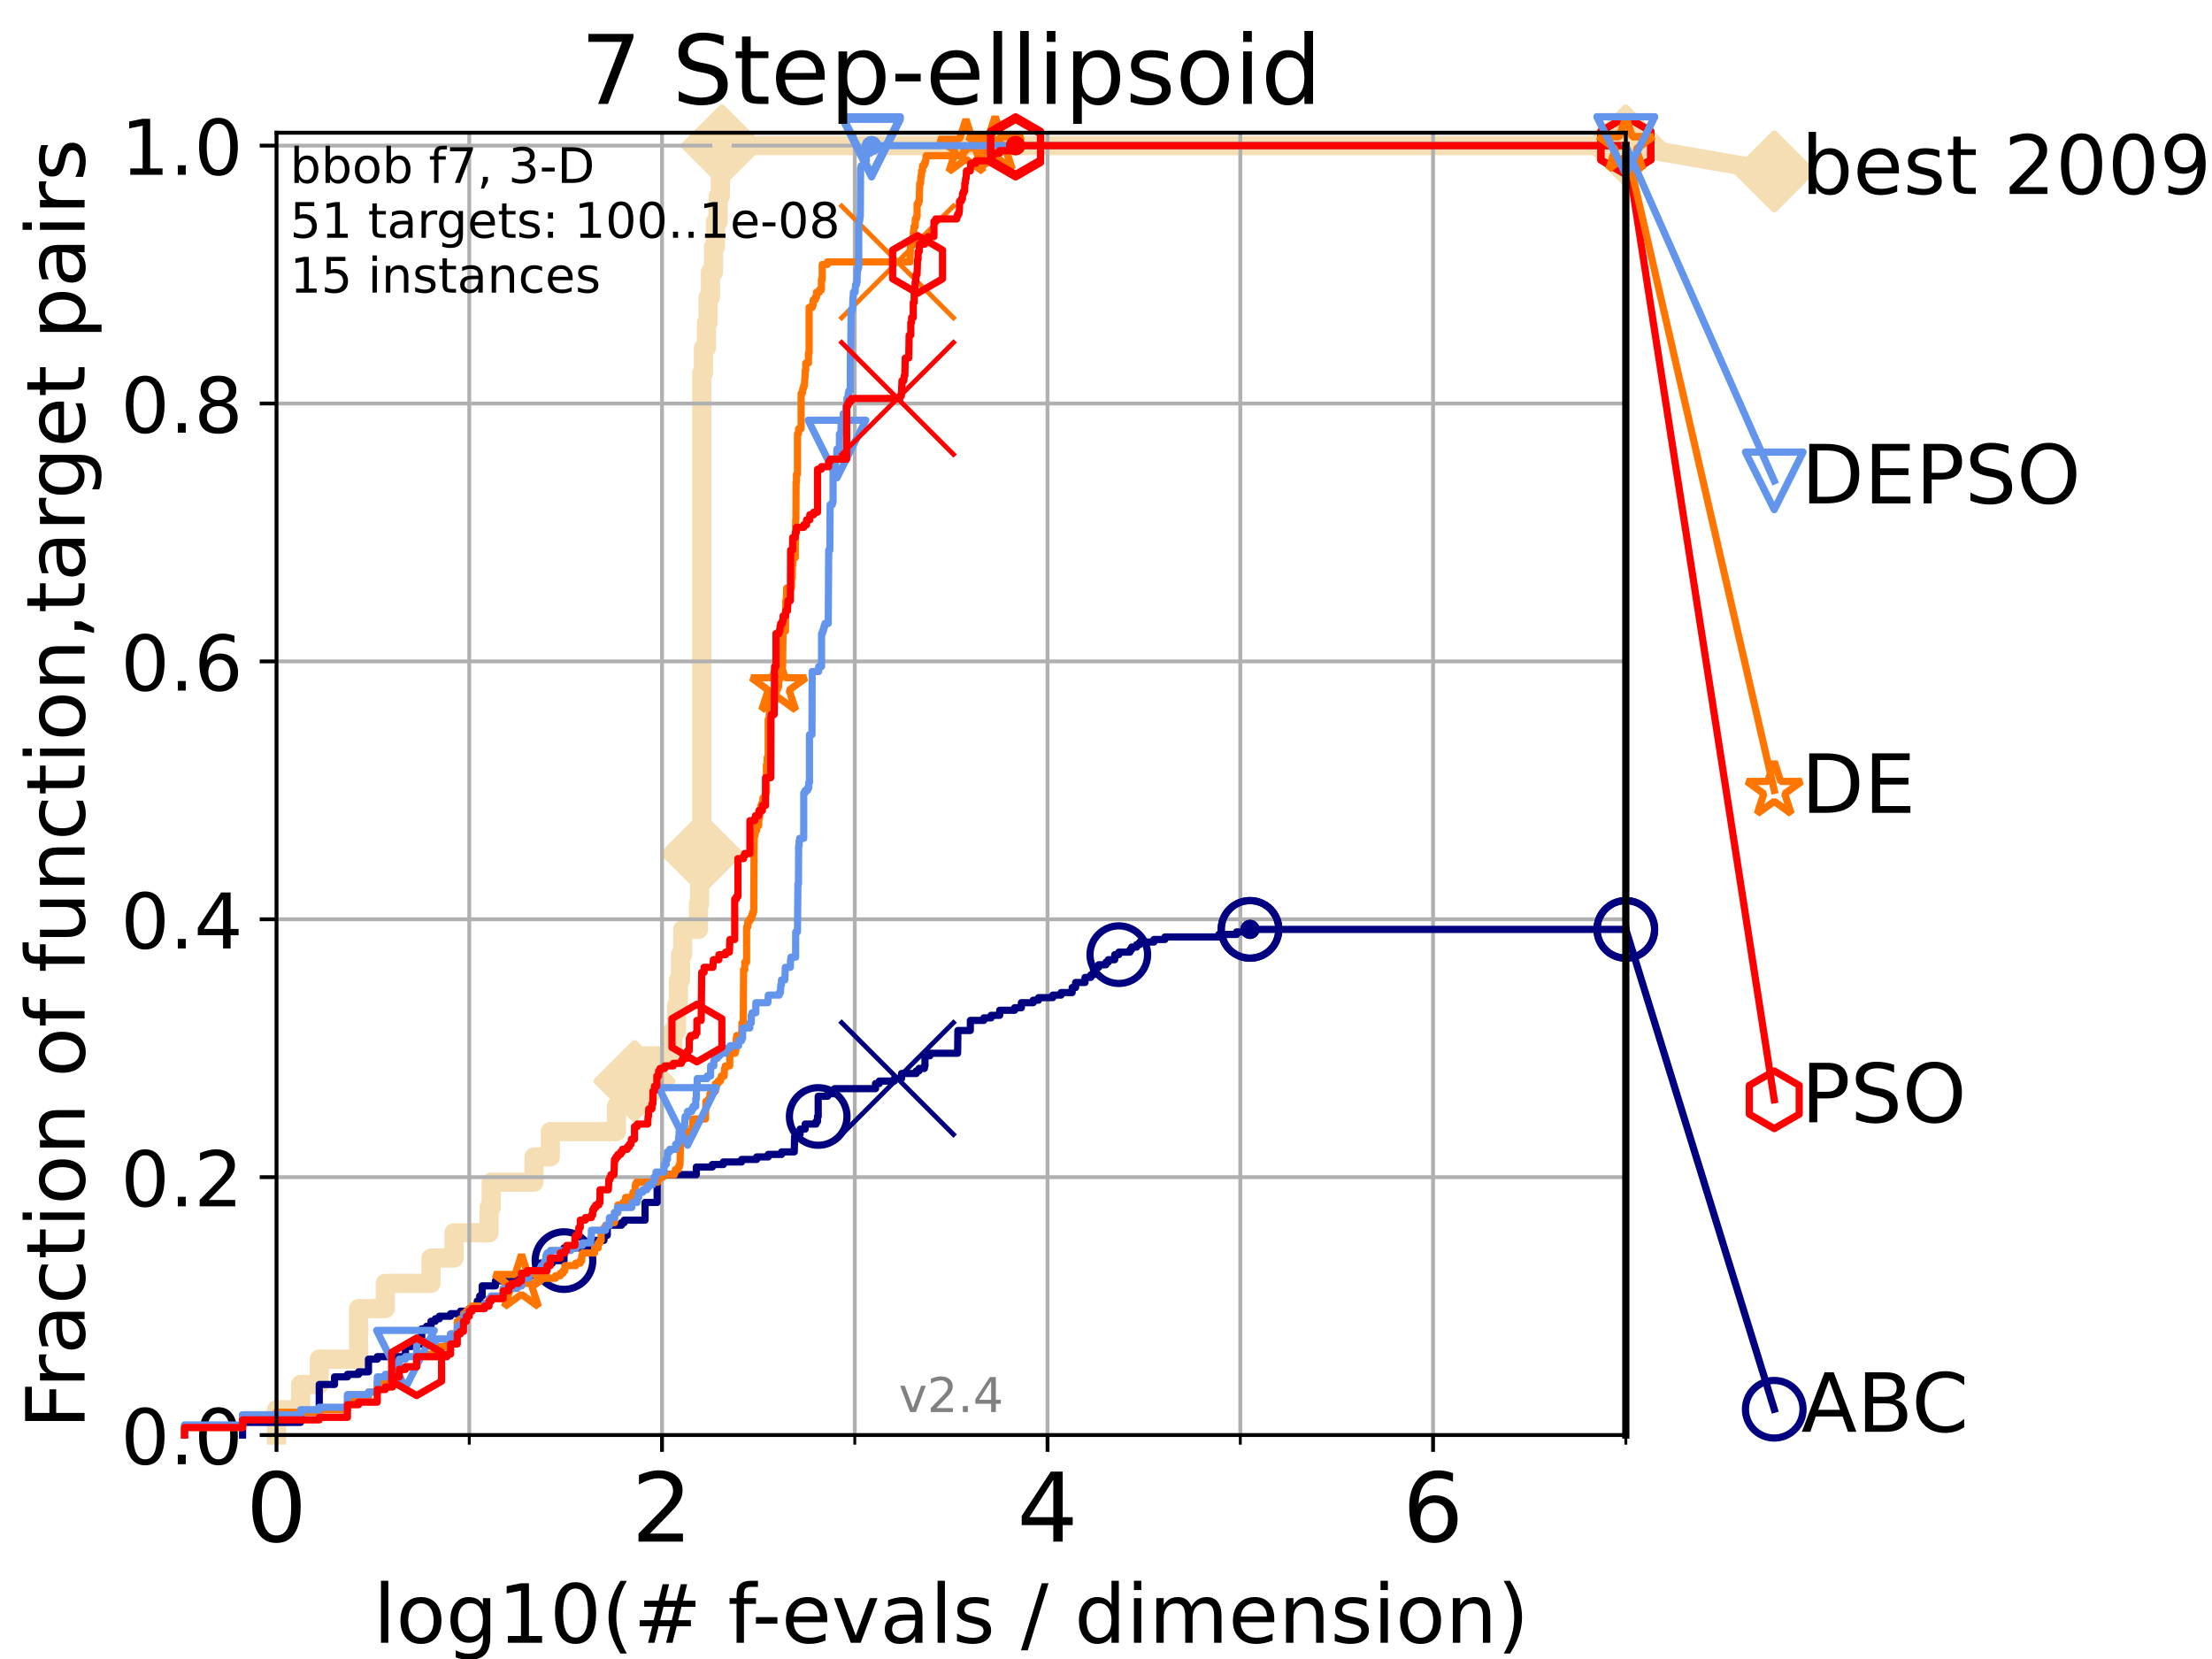 <?xml version="1.0" encoding="utf-8" standalone="no"?>
<!DOCTYPE svg PUBLIC "-//W3C//DTD SVG 1.1//EN"
  "http://www.w3.org/Graphics/SVG/1.1/DTD/svg11.dtd">
<!-- Created with matplotlib (https://matplotlib.org/) -->
<svg height="345.6pt" version="1.1" viewBox="0 0 460.8 345.6" width="460.8pt" xmlns="http://www.w3.org/2000/svg" xmlns:xlink="http://www.w3.org/1999/xlink">
 <defs>
  <style type="text/css">
*{stroke-linecap:butt;stroke-linejoin:round;}
  </style>
 </defs>
 <g id="figure_1">
  <g id="patch_1">
   <path d="M 0 345.6 
L 460.8 345.6 
L 460.8 0 
L 0 0 
z
" style="fill:#ffffff;"/>
  </g>
  <g id="axes_1">
   <g id="patch_2">
    <path d="M 57.6 298.944 
L 338.688 298.944 
L 338.688 27.648 
L 57.6 27.648 
z
" style="fill:#ffffff;"/>
   </g>
   <g id="line2d_1">
    <path d="M 57.6 298.944 
L 57.6 293.677 
L 62.617 293.677 
L 62.617 288.41 
L 66.508 288.41 
L 66.508 283.143 
L 74.705 283.143 
L 74.705 272.61 
L 80.259 272.61 
L 80.259 267.343 
L 89.79 267.343 
L 89.79 262.076 
L 94.576 262.076 
L 94.576 256.809 
L 101.878 256.809 
L 101.878 251.542 
L 102.331 251.542 
L 102.331 246.275 
L 111.239 246.275 
L 111.239 241.009 
L 114.641 241.009 
L 114.641 235.742 
L 128.411 235.742 
L 128.411 230.475 
L 132.182 230.475 
L 132.182 225.208 
L 134.521 225.208 
L 134.521 219.941 
L 140.196 219.941 
L 140.196 214.674 
L 140.944 214.674 
L 140.944 209.407 
L 141.331 209.407 
L 141.331 204.141 
L 141.756 204.141 
L 141.756 198.874 
L 142.216 198.874 
L 142.216 193.607 
L 145.516 193.607 
L 145.516 188.34 
L 145.74 188.34 
L 145.74 183.073 
L 146.107 183.073 
L 146.107 177.806 
L 146.18 177.806 
L 146.18 77.736 
L 146.538 77.736 
L 146.538 72.469 
L 147.165 72.469 
L 147.165 67.202 
L 147.503 67.202 
L 147.503 61.935 
L 147.999 61.935 
L 147.999 56.668 
L 148.639 56.668 
L 148.639 51.402 
L 149.043 51.402 
L 149.043 46.135 
L 149.617 46.135 
L 149.617 40.868 
L 150.057 40.868 
L 150.057 35.601 
L 150.401 35.601 
L 150.401 30.334 
L 338.688 30.334 
" style="fill:none;stroke:#f5deb3;stroke-linecap:square;stroke-width:4;"/>
   </g>
   <g id="line2d_2">
    <defs>
     <path d="M -0 7.778 
L 7.778 0 
L 0 -7.778 
L -7.778 -0 
z
" id="m2499feb97a" style="stroke:#f5deb3;stroke-linejoin:miter;stroke-width:1.5;"/>
    </defs>
    <g>
     <use style="fill:#f5deb3;stroke:#f5deb3;stroke-linejoin:miter;stroke-width:1.5;" x="132.182" xlink:href="#m2499feb97a" y="225.208"/>
     <use style="fill:#f5deb3;stroke:#f5deb3;stroke-linejoin:miter;stroke-width:1.5;" x="146.18" xlink:href="#m2499feb97a" y="177.806"/>
     <use style="fill:#f5deb3;stroke:#f5deb3;stroke-linejoin:miter;stroke-width:1.5;" x="150.401" xlink:href="#m2499feb97a" y="30.334"/>
     <use style="fill:#f5deb3;stroke:#f5deb3;stroke-linejoin:miter;stroke-width:1.5;" x="150.401" xlink:href="#m2499feb97a" y="30.334"/>
     <use style="fill:#f5deb3;stroke:#f5deb3;stroke-linejoin:miter;stroke-width:1.5;" x="338.688" xlink:href="#m2499feb97a" y="30.334"/>
    </g>
   </g>
   <g id="line2d_3">
    <path style="fill:none;stroke:#f5deb3;stroke-linecap:square;stroke-width:4;"/>
    <g/>
   </g>
   <g id="line2d_4">
    <path d="M 338.688 30.334 
L 369.608 35.706 
" style="fill:none;stroke:#f5deb3;stroke-linecap:square;stroke-width:4;"/>
    <g>
     <use style="fill:#f5deb3;stroke:#f5deb3;stroke-linejoin:miter;stroke-width:1.5;" x="338.688" xlink:href="#m2499feb97a" y="30.334"/>
     <use style="fill:#f5deb3;stroke:#f5deb3;stroke-linejoin:miter;stroke-width:1.5;" x="369.608" xlink:href="#m2499feb97a" y="35.706"/>
    </g>
   </g>
   <g id="matplotlib.axis_1">
    <g id="xtick_1">
     <g id="line2d_5">
      <path clip-path="url(#p56fde8a6ad)" d="M 57.6 298.944 
L 57.6 27.648 
" style="fill:none;stroke:#b0b0b0;stroke-linecap:square;stroke-width:0.8;"/>
     </g>
     <g id="line2d_6">
      <defs>
       <path d="M 0 0 
L 0 3.5 
" id="ma011005879" style="stroke:#000000;stroke-width:0.8;"/>
      </defs>
      <g>
       <use style="stroke:#000000;stroke-width:0.8;" x="57.6" xlink:href="#ma011005879" y="298.944"/>
      </g>
     </g>
     <g id="text_1">
      <!-- 0 -->
      <defs>
       <path d="M 31.781 66.406 
Q 24.172 66.406 20.328 58.906 
Q 16.5 51.422 16.5 36.375 
Q 16.5 21.391 20.328 13.891 
Q 24.172 6.391 31.781 6.391 
Q 39.453 6.391 43.281 13.891 
Q 47.125 21.391 47.125 36.375 
Q 47.125 51.422 43.281 58.906 
Q 39.453 66.406 31.781 66.406 
z
M 31.781 74.219 
Q 44.047 74.219 50.516 64.516 
Q 56.984 54.828 56.984 36.375 
Q 56.984 17.969 50.516 8.266 
Q 44.047 -1.422 31.781 -1.422 
Q 19.531 -1.422 13.062 8.266 
Q 6.594 17.969 6.594 36.375 
Q 6.594 54.828 13.062 64.516 
Q 19.531 74.219 31.781 74.219 
z
" id="DejaVuSans-48"/>
      </defs>
      <g transform="translate(51.237 321.141)scale(0.2 -0.2)">
       <use xlink:href="#DejaVuSans-48"/>
      </g>
     </g>
    </g>
    <g id="xtick_2">
     <g id="line2d_7">
      <path clip-path="url(#p56fde8a6ad)" d="M 137.911 298.944 
L 137.911 27.648 
" style="fill:none;stroke:#b0b0b0;stroke-linecap:square;stroke-width:0.8;"/>
     </g>
     <g id="line2d_8">
      <g>
       <use style="stroke:#000000;stroke-width:0.8;" x="137.911" xlink:href="#ma011005879" y="298.944"/>
      </g>
     </g>
     <g id="text_2">
      <!-- 2 -->
      <defs>
       <path d="M 19.188 8.297 
L 53.609 8.297 
L 53.609 0 
L 7.328 0 
L 7.328 8.297 
Q 12.938 14.109 22.625 23.891 
Q 32.328 33.688 34.812 36.531 
Q 39.547 41.844 41.422 45.531 
Q 43.312 49.219 43.312 52.781 
Q 43.312 58.594 39.234 62.25 
Q 35.156 65.922 28.609 65.922 
Q 23.969 65.922 18.812 64.312 
Q 13.672 62.703 7.812 59.422 
L 7.812 69.391 
Q 13.766 71.781 18.938 73 
Q 24.125 74.219 28.422 74.219 
Q 39.75 74.219 46.484 68.547 
Q 53.219 62.891 53.219 53.422 
Q 53.219 48.922 51.531 44.891 
Q 49.859 40.875 45.406 35.406 
Q 44.188 33.984 37.641 27.219 
Q 31.109 20.453 19.188 8.297 
z
" id="DejaVuSans-50"/>
      </defs>
      <g transform="translate(131.548 321.141)scale(0.2 -0.2)">
       <use xlink:href="#DejaVuSans-50"/>
      </g>
     </g>
    </g>
    <g id="xtick_3">
     <g id="line2d_9">
      <path clip-path="url(#p56fde8a6ad)" d="M 218.222 298.944 
L 218.222 27.648 
" style="fill:none;stroke:#b0b0b0;stroke-linecap:square;stroke-width:0.8;"/>
     </g>
     <g id="line2d_10">
      <g>
       <use style="stroke:#000000;stroke-width:0.8;" x="218.222" xlink:href="#ma011005879" y="298.944"/>
      </g>
     </g>
     <g id="text_3">
      <!-- 4 -->
      <defs>
       <path d="M 37.797 64.312 
L 12.891 25.391 
L 37.797 25.391 
z
M 35.203 72.906 
L 47.609 72.906 
L 47.609 25.391 
L 58.016 25.391 
L 58.016 17.188 
L 47.609 17.188 
L 47.609 0 
L 37.797 0 
L 37.797 17.188 
L 4.891 17.188 
L 4.891 26.703 
z
" id="DejaVuSans-52"/>
      </defs>
      <g transform="translate(211.859 321.141)scale(0.2 -0.2)">
       <use xlink:href="#DejaVuSans-52"/>
      </g>
     </g>
    </g>
    <g id="xtick_4">
     <g id="line2d_11">
      <path clip-path="url(#p56fde8a6ad)" d="M 298.533 298.944 
L 298.533 27.648 
" style="fill:none;stroke:#b0b0b0;stroke-linecap:square;stroke-width:0.8;"/>
     </g>
     <g id="line2d_12">
      <g>
       <use style="stroke:#000000;stroke-width:0.8;" x="298.533" xlink:href="#ma011005879" y="298.944"/>
      </g>
     </g>
     <g id="text_4">
      <!-- 6 -->
      <defs>
       <path d="M 33.016 40.375 
Q 26.375 40.375 22.484 35.828 
Q 18.609 31.297 18.609 23.391 
Q 18.609 15.531 22.484 10.953 
Q 26.375 6.391 33.016 6.391 
Q 39.656 6.391 43.531 10.953 
Q 47.406 15.531 47.406 23.391 
Q 47.406 31.297 43.531 35.828 
Q 39.656 40.375 33.016 40.375 
z
M 52.594 71.297 
L 52.594 62.312 
Q 48.875 64.062 45.094 64.984 
Q 41.312 65.922 37.594 65.922 
Q 27.828 65.922 22.672 59.328 
Q 17.531 52.734 16.797 39.406 
Q 19.672 43.656 24.016 45.922 
Q 28.375 48.188 33.594 48.188 
Q 44.578 48.188 50.953 41.516 
Q 57.328 34.859 57.328 23.391 
Q 57.328 12.156 50.688 5.359 
Q 44.047 -1.422 33.016 -1.422 
Q 20.359 -1.422 13.672 8.266 
Q 6.984 17.969 6.984 36.375 
Q 6.984 53.656 15.188 63.938 
Q 23.391 74.219 37.203 74.219 
Q 40.922 74.219 44.703 73.484 
Q 48.484 72.75 52.594 71.297 
z
" id="DejaVuSans-54"/>
      </defs>
      <g transform="translate(292.17 321.141)scale(0.2 -0.2)">
       <use xlink:href="#DejaVuSans-54"/>
      </g>
     </g>
    </g>
    <g id="xtick_5">
     <g id="line2d_13">
      <path clip-path="url(#p56fde8a6ad)" d="M 97.755 298.944 
L 97.755 27.648 
" style="fill:none;stroke:#b0b0b0;stroke-linecap:square;stroke-width:0.8;"/>
     </g>
     <g id="line2d_14">
      <defs>
       <path d="M 0 0 
L 0 2 
" id="m6cf5a2aeab" style="stroke:#000000;stroke-width:0.6;"/>
      </defs>
      <g>
       <use style="stroke:#000000;stroke-width:0.6;" x="97.755" xlink:href="#m6cf5a2aeab" y="298.944"/>
      </g>
     </g>
    </g>
    <g id="xtick_6">
     <g id="line2d_15">
      <path clip-path="url(#p56fde8a6ad)" d="M 178.066 298.944 
L 178.066 27.648 
" style="fill:none;stroke:#b0b0b0;stroke-linecap:square;stroke-width:0.8;"/>
     </g>
     <g id="line2d_16">
      <g>
       <use style="stroke:#000000;stroke-width:0.6;" x="178.066" xlink:href="#m6cf5a2aeab" y="298.944"/>
      </g>
     </g>
    </g>
    <g id="xtick_7">
     <g id="line2d_17">
      <path clip-path="url(#p56fde8a6ad)" d="M 258.377 298.944 
L 258.377 27.648 
" style="fill:none;stroke:#b0b0b0;stroke-linecap:square;stroke-width:0.8;"/>
     </g>
     <g id="line2d_18">
      <g>
       <use style="stroke:#000000;stroke-width:0.6;" x="258.377" xlink:href="#m6cf5a2aeab" y="298.944"/>
      </g>
     </g>
    </g>
    <g id="xtick_8">
     <g id="line2d_19">
      <path clip-path="url(#p56fde8a6ad)" d="M 338.688 298.944 
L 338.688 27.648 
" style="fill:none;stroke:#b0b0b0;stroke-linecap:square;stroke-width:0.8;"/>
     </g>
     <g id="line2d_20">
      <g>
       <use style="stroke:#000000;stroke-width:0.6;" x="338.688" xlink:href="#m6cf5a2aeab" y="298.944"/>
      </g>
     </g>
    </g>
    <g id="text_5">
     <!-- log10(# f-evals / dimension) -->
     <defs>
      <path d="M 9.422 75.984 
L 18.406 75.984 
L 18.406 0 
L 9.422 0 
z
" id="DejaVuSans-108"/>
      <path d="M 30.609 48.391 
Q 23.391 48.391 19.188 42.75 
Q 14.984 37.109 14.984 27.297 
Q 14.984 17.484 19.156 11.844 
Q 23.344 6.203 30.609 6.203 
Q 37.797 6.203 41.984 11.859 
Q 46.188 17.531 46.188 27.297 
Q 46.188 37.016 41.984 42.703 
Q 37.797 48.391 30.609 48.391 
z
M 30.609 56 
Q 42.328 56 49.016 48.375 
Q 55.719 40.766 55.719 27.297 
Q 55.719 13.875 49.016 6.219 
Q 42.328 -1.422 30.609 -1.422 
Q 18.844 -1.422 12.172 6.219 
Q 5.516 13.875 5.516 27.297 
Q 5.516 40.766 12.172 48.375 
Q 18.844 56 30.609 56 
z
" id="DejaVuSans-111"/>
      <path d="M 45.406 27.984 
Q 45.406 37.75 41.375 43.109 
Q 37.359 48.484 30.078 48.484 
Q 22.859 48.484 18.828 43.109 
Q 14.797 37.75 14.797 27.984 
Q 14.797 18.266 18.828 12.891 
Q 22.859 7.516 30.078 7.516 
Q 37.359 7.516 41.375 12.891 
Q 45.406 18.266 45.406 27.984 
z
M 54.391 6.781 
Q 54.391 -7.172 48.188 -13.984 
Q 42 -20.797 29.203 -20.797 
Q 24.469 -20.797 20.266 -20.094 
Q 16.062 -19.391 12.109 -17.922 
L 12.109 -9.188 
Q 16.062 -11.328 19.922 -12.344 
Q 23.781 -13.375 27.781 -13.375 
Q 36.625 -13.375 41.016 -8.766 
Q 45.406 -4.156 45.406 5.172 
L 45.406 9.625 
Q 42.625 4.781 38.281 2.391 
Q 33.938 0 27.875 0 
Q 17.828 0 11.672 7.656 
Q 5.516 15.328 5.516 27.984 
Q 5.516 40.672 11.672 48.328 
Q 17.828 56 27.875 56 
Q 33.938 56 38.281 53.609 
Q 42.625 51.219 45.406 46.391 
L 45.406 54.688 
L 54.391 54.688 
z
" id="DejaVuSans-103"/>
      <path d="M 12.406 8.297 
L 28.516 8.297 
L 28.516 63.922 
L 10.984 60.406 
L 10.984 69.391 
L 28.422 72.906 
L 38.281 72.906 
L 38.281 8.297 
L 54.391 8.297 
L 54.391 0 
L 12.406 0 
z
" id="DejaVuSans-49"/>
      <path d="M 31 75.875 
Q 24.469 64.656 21.281 53.656 
Q 18.109 42.672 18.109 31.391 
Q 18.109 20.125 21.312 9.062 
Q 24.516 -2 31 -13.188 
L 23.188 -13.188 
Q 15.875 -1.703 12.234 9.375 
Q 8.594 20.453 8.594 31.391 
Q 8.594 42.281 12.203 53.312 
Q 15.828 64.359 23.188 75.875 
z
" id="DejaVuSans-40"/>
      <path d="M 51.125 44 
L 36.922 44 
L 32.812 27.688 
L 47.125 27.688 
z
M 43.797 71.781 
L 38.719 51.516 
L 52.984 51.516 
L 58.109 71.781 
L 65.922 71.781 
L 60.891 51.516 
L 76.125 51.516 
L 76.125 44 
L 58.984 44 
L 54.984 27.688 
L 70.516 27.688 
L 70.516 20.219 
L 53.078 20.219 
L 48 0 
L 40.188 0 
L 45.219 20.219 
L 30.906 20.219 
L 25.875 0 
L 18.016 0 
L 23.094 20.219 
L 7.719 20.219 
L 7.719 27.688 
L 24.906 27.688 
L 29 44 
L 13.281 44 
L 13.281 51.516 
L 30.906 51.516 
L 35.891 71.781 
z
" id="DejaVuSans-35"/>
      <path id="DejaVuSans-32"/>
      <path d="M 37.109 75.984 
L 37.109 68.5 
L 28.516 68.5 
Q 23.688 68.5 21.797 66.547 
Q 19.922 64.594 19.922 59.516 
L 19.922 54.688 
L 34.719 54.688 
L 34.719 47.703 
L 19.922 47.703 
L 19.922 0 
L 10.891 0 
L 10.891 47.703 
L 2.297 47.703 
L 2.297 54.688 
L 10.891 54.688 
L 10.891 58.5 
Q 10.891 67.625 15.141 71.797 
Q 19.391 75.984 28.609 75.984 
z
" id="DejaVuSans-102"/>
      <path d="M 4.891 31.391 
L 31.203 31.391 
L 31.203 23.391 
L 4.891 23.391 
z
" id="DejaVuSans-45"/>
      <path d="M 56.203 29.594 
L 56.203 25.203 
L 14.891 25.203 
Q 15.484 15.922 20.484 11.062 
Q 25.484 6.203 34.422 6.203 
Q 39.594 6.203 44.453 7.469 
Q 49.312 8.734 54.109 11.281 
L 54.109 2.781 
Q 49.266 0.734 44.188 -0.344 
Q 39.109 -1.422 33.891 -1.422 
Q 20.797 -1.422 13.156 6.188 
Q 5.516 13.812 5.516 26.812 
Q 5.516 40.234 12.766 48.109 
Q 20.016 56 32.328 56 
Q 43.359 56 49.781 48.891 
Q 56.203 41.797 56.203 29.594 
z
M 47.219 32.234 
Q 47.125 39.594 43.094 43.984 
Q 39.062 48.391 32.422 48.391 
Q 24.906 48.391 20.391 44.141 
Q 15.875 39.891 15.188 32.172 
z
" id="DejaVuSans-101"/>
      <path d="M 2.984 54.688 
L 12.5 54.688 
L 29.594 8.797 
L 46.688 54.688 
L 56.203 54.688 
L 35.688 0 
L 23.484 0 
z
" id="DejaVuSans-118"/>
      <path d="M 34.281 27.484 
Q 23.391 27.484 19.188 25 
Q 14.984 22.516 14.984 16.5 
Q 14.984 11.719 18.141 8.906 
Q 21.297 6.109 26.703 6.109 
Q 34.188 6.109 38.703 11.406 
Q 43.219 16.703 43.219 25.484 
L 43.219 27.484 
z
M 52.203 31.203 
L 52.203 0 
L 43.219 0 
L 43.219 8.297 
Q 40.141 3.328 35.547 0.953 
Q 30.953 -1.422 24.312 -1.422 
Q 15.922 -1.422 10.953 3.297 
Q 6 8.016 6 15.922 
Q 6 25.141 12.172 29.828 
Q 18.359 34.516 30.609 34.516 
L 43.219 34.516 
L 43.219 35.406 
Q 43.219 41.609 39.141 45 
Q 35.062 48.391 27.688 48.391 
Q 23 48.391 18.547 47.266 
Q 14.109 46.141 10.016 43.891 
L 10.016 52.203 
Q 14.938 54.109 19.578 55.047 
Q 24.219 56 28.609 56 
Q 40.484 56 46.344 49.844 
Q 52.203 43.703 52.203 31.203 
z
" id="DejaVuSans-97"/>
      <path d="M 44.281 53.078 
L 44.281 44.578 
Q 40.484 46.531 36.375 47.5 
Q 32.281 48.484 27.875 48.484 
Q 21.188 48.484 17.844 46.438 
Q 14.5 44.391 14.5 40.281 
Q 14.5 37.156 16.891 35.375 
Q 19.281 33.594 26.516 31.984 
L 29.594 31.297 
Q 39.156 29.25 43.188 25.516 
Q 47.219 21.781 47.219 15.094 
Q 47.219 7.469 41.188 3.016 
Q 35.156 -1.422 24.609 -1.422 
Q 20.219 -1.422 15.453 -0.562 
Q 10.688 0.297 5.422 2 
L 5.422 11.281 
Q 10.406 8.688 15.234 7.391 
Q 20.062 6.109 24.812 6.109 
Q 31.156 6.109 34.562 8.281 
Q 37.984 10.453 37.984 14.406 
Q 37.984 18.062 35.516 20.016 
Q 33.062 21.969 24.703 23.781 
L 21.578 24.516 
Q 13.234 26.266 9.516 29.906 
Q 5.812 33.547 5.812 39.891 
Q 5.812 47.609 11.281 51.797 
Q 16.75 56 26.812 56 
Q 31.781 56 36.172 55.266 
Q 40.578 54.547 44.281 53.078 
z
" id="DejaVuSans-115"/>
      <path d="M 25.391 72.906 
L 33.688 72.906 
L 8.297 -9.281 
L 0 -9.281 
z
" id="DejaVuSans-47"/>
      <path d="M 45.406 46.391 
L 45.406 75.984 
L 54.391 75.984 
L 54.391 0 
L 45.406 0 
L 45.406 8.203 
Q 42.578 3.328 38.25 0.953 
Q 33.938 -1.422 27.875 -1.422 
Q 17.969 -1.422 11.734 6.484 
Q 5.516 14.406 5.516 27.297 
Q 5.516 40.188 11.734 48.094 
Q 17.969 56 27.875 56 
Q 33.938 56 38.25 53.625 
Q 42.578 51.266 45.406 46.391 
z
M 14.797 27.297 
Q 14.797 17.391 18.875 11.75 
Q 22.953 6.109 30.078 6.109 
Q 37.203 6.109 41.297 11.75 
Q 45.406 17.391 45.406 27.297 
Q 45.406 37.203 41.297 42.844 
Q 37.203 48.484 30.078 48.484 
Q 22.953 48.484 18.875 42.844 
Q 14.797 37.203 14.797 27.297 
z
" id="DejaVuSans-100"/>
      <path d="M 9.422 54.688 
L 18.406 54.688 
L 18.406 0 
L 9.422 0 
z
M 9.422 75.984 
L 18.406 75.984 
L 18.406 64.594 
L 9.422 64.594 
z
" id="DejaVuSans-105"/>
      <path d="M 52 44.188 
Q 55.375 50.25 60.062 53.125 
Q 64.75 56 71.094 56 
Q 79.641 56 84.281 50.016 
Q 88.922 44.047 88.922 33.016 
L 88.922 0 
L 79.891 0 
L 79.891 32.719 
Q 79.891 40.578 77.094 44.375 
Q 74.312 48.188 68.609 48.188 
Q 61.625 48.188 57.562 43.547 
Q 53.516 38.922 53.516 30.906 
L 53.516 0 
L 44.484 0 
L 44.484 32.719 
Q 44.484 40.625 41.703 44.406 
Q 38.922 48.188 33.109 48.188 
Q 26.219 48.188 22.156 43.531 
Q 18.109 38.875 18.109 30.906 
L 18.109 0 
L 9.078 0 
L 9.078 54.688 
L 18.109 54.688 
L 18.109 46.188 
Q 21.188 51.219 25.484 53.609 
Q 29.781 56 35.688 56 
Q 41.656 56 45.828 52.969 
Q 50 49.953 52 44.188 
z
" id="DejaVuSans-109"/>
      <path d="M 54.891 33.016 
L 54.891 0 
L 45.906 0 
L 45.906 32.719 
Q 45.906 40.484 42.875 44.328 
Q 39.844 48.188 33.797 48.188 
Q 26.516 48.188 22.312 43.547 
Q 18.109 38.922 18.109 30.906 
L 18.109 0 
L 9.078 0 
L 9.078 54.688 
L 18.109 54.688 
L 18.109 46.188 
Q 21.344 51.125 25.703 53.562 
Q 30.078 56 35.797 56 
Q 45.219 56 50.047 50.172 
Q 54.891 44.344 54.891 33.016 
z
" id="DejaVuSans-110"/>
      <path d="M 8.016 75.875 
L 15.828 75.875 
Q 23.141 64.359 26.781 53.312 
Q 30.422 42.281 30.422 31.391 
Q 30.422 20.453 26.781 9.375 
Q 23.141 -1.703 15.828 -13.188 
L 8.016 -13.188 
Q 14.5 -2 17.703 9.062 
Q 20.906 20.125 20.906 31.391 
Q 20.906 42.672 17.703 53.656 
Q 14.5 64.656 8.016 75.875 
z
" id="DejaVuSans-41"/>
     </defs>
     <g transform="translate(77.764 342.218)scale(0.17 -0.17)">
      <use xlink:href="#DejaVuSans-108"/>
      <use x="27.783" xlink:href="#DejaVuSans-111"/>
      <use x="88.965" xlink:href="#DejaVuSans-103"/>
      <use x="152.441" xlink:href="#DejaVuSans-49"/>
      <use x="216.064" xlink:href="#DejaVuSans-48"/>
      <use x="279.688" xlink:href="#DejaVuSans-40"/>
      <use x="318.701" xlink:href="#DejaVuSans-35"/>
      <use x="402.49" xlink:href="#DejaVuSans-32"/>
      <use x="434.277" xlink:href="#DejaVuSans-102"/>
      <use x="463.982" xlink:href="#DejaVuSans-45"/>
      <use x="500.066" xlink:href="#DejaVuSans-101"/>
      <use x="561.59" xlink:href="#DejaVuSans-118"/>
      <use x="620.77" xlink:href="#DejaVuSans-97"/>
      <use x="682.049" xlink:href="#DejaVuSans-108"/>
      <use x="709.832" xlink:href="#DejaVuSans-115"/>
      <use x="761.932" xlink:href="#DejaVuSans-32"/>
      <use x="793.719" xlink:href="#DejaVuSans-47"/>
      <use x="827.41" xlink:href="#DejaVuSans-32"/>
      <use x="859.197" xlink:href="#DejaVuSans-100"/>
      <use x="922.674" xlink:href="#DejaVuSans-105"/>
      <use x="950.457" xlink:href="#DejaVuSans-109"/>
      <use x="1047.869" xlink:href="#DejaVuSans-101"/>
      <use x="1109.393" xlink:href="#DejaVuSans-110"/>
      <use x="1172.771" xlink:href="#DejaVuSans-115"/>
      <use x="1224.871" xlink:href="#DejaVuSans-105"/>
      <use x="1252.654" xlink:href="#DejaVuSans-111"/>
      <use x="1313.836" xlink:href="#DejaVuSans-110"/>
      <use x="1377.215" xlink:href="#DejaVuSans-41"/>
     </g>
    </g>
   </g>
   <g id="matplotlib.axis_2">
    <g id="ytick_1">
     <g id="line2d_21">
      <path clip-path="url(#p56fde8a6ad)" d="M 57.6 298.944 
L 338.688 298.944 
" style="fill:none;stroke:#b0b0b0;stroke-linecap:square;stroke-width:0.8;"/>
     </g>
     <g id="line2d_22">
      <defs>
       <path d="M 0 0 
L -3.5 0 
" id="maaa47b9e2c" style="stroke:#000000;stroke-width:0.8;"/>
      </defs>
      <g>
       <use style="stroke:#000000;stroke-width:0.8;" x="57.6" xlink:href="#maaa47b9e2c" y="298.944"/>
      </g>
     </g>
     <g id="text_6">
      <!-- 0.0 -->
      <defs>
       <path d="M 10.688 12.406 
L 21 12.406 
L 21 0 
L 10.688 0 
z
" id="DejaVuSans-46"/>
      </defs>
      <g transform="translate(25.155 305.023)scale(0.16 -0.16)">
       <use xlink:href="#DejaVuSans-48"/>
       <use x="63.623" xlink:href="#DejaVuSans-46"/>
       <use x="95.41" xlink:href="#DejaVuSans-48"/>
      </g>
     </g>
    </g>
    <g id="ytick_2">
     <g id="line2d_23">
      <path clip-path="url(#p56fde8a6ad)" d="M 57.6 245.222 
L 338.688 245.222 
" style="fill:none;stroke:#b0b0b0;stroke-linecap:square;stroke-width:0.8;"/>
     </g>
     <g id="line2d_24">
      <g>
       <use style="stroke:#000000;stroke-width:0.8;" x="57.6" xlink:href="#maaa47b9e2c" y="245.222"/>
      </g>
     </g>
     <g id="text_7">
      <!-- 0.2 -->
      <g transform="translate(25.155 251.301)scale(0.16 -0.16)">
       <use xlink:href="#DejaVuSans-48"/>
       <use x="63.623" xlink:href="#DejaVuSans-46"/>
       <use x="95.41" xlink:href="#DejaVuSans-50"/>
      </g>
     </g>
    </g>
    <g id="ytick_3">
     <g id="line2d_25">
      <path clip-path="url(#p56fde8a6ad)" d="M 57.6 191.5 
L 338.688 191.5 
" style="fill:none;stroke:#b0b0b0;stroke-linecap:square;stroke-width:0.8;"/>
     </g>
     <g id="line2d_26">
      <g>
       <use style="stroke:#000000;stroke-width:0.8;" x="57.6" xlink:href="#maaa47b9e2c" y="191.5"/>
      </g>
     </g>
     <g id="text_8">
      <!-- 0.4 -->
      <g transform="translate(25.155 197.579)scale(0.16 -0.16)">
       <use xlink:href="#DejaVuSans-48"/>
       <use x="63.623" xlink:href="#DejaVuSans-46"/>
       <use x="95.41" xlink:href="#DejaVuSans-52"/>
      </g>
     </g>
    </g>
    <g id="ytick_4">
     <g id="line2d_27">
      <path clip-path="url(#p56fde8a6ad)" d="M 57.6 137.778 
L 338.688 137.778 
" style="fill:none;stroke:#b0b0b0;stroke-linecap:square;stroke-width:0.8;"/>
     </g>
     <g id="line2d_28">
      <g>
       <use style="stroke:#000000;stroke-width:0.8;" x="57.6" xlink:href="#maaa47b9e2c" y="137.778"/>
      </g>
     </g>
     <g id="text_9">
      <!-- 0.6 -->
      <g transform="translate(25.155 143.857)scale(0.16 -0.16)">
       <use xlink:href="#DejaVuSans-48"/>
       <use x="63.623" xlink:href="#DejaVuSans-46"/>
       <use x="95.41" xlink:href="#DejaVuSans-54"/>
      </g>
     </g>
    </g>
    <g id="ytick_5">
     <g id="line2d_29">
      <path clip-path="url(#p56fde8a6ad)" d="M 57.6 84.056 
L 338.688 84.056 
" style="fill:none;stroke:#b0b0b0;stroke-linecap:square;stroke-width:0.8;"/>
     </g>
     <g id="line2d_30">
      <g>
       <use style="stroke:#000000;stroke-width:0.8;" x="57.6" xlink:href="#maaa47b9e2c" y="84.056"/>
      </g>
     </g>
     <g id="text_10">
      <!-- 0.8 -->
      <defs>
       <path d="M 31.781 34.625 
Q 24.75 34.625 20.719 30.859 
Q 16.703 27.094 16.703 20.516 
Q 16.703 13.922 20.719 10.156 
Q 24.75 6.391 31.781 6.391 
Q 38.812 6.391 42.859 10.172 
Q 46.922 13.969 46.922 20.516 
Q 46.922 27.094 42.891 30.859 
Q 38.875 34.625 31.781 34.625 
z
M 21.922 38.812 
Q 15.578 40.375 12.031 44.719 
Q 8.5 49.078 8.5 55.328 
Q 8.5 64.062 14.719 69.141 
Q 20.953 74.219 31.781 74.219 
Q 42.672 74.219 48.875 69.141 
Q 55.078 64.062 55.078 55.328 
Q 55.078 49.078 51.531 44.719 
Q 48 40.375 41.703 38.812 
Q 48.828 37.156 52.797 32.312 
Q 56.781 27.484 56.781 20.516 
Q 56.781 9.906 50.312 4.234 
Q 43.844 -1.422 31.781 -1.422 
Q 19.734 -1.422 13.25 4.234 
Q 6.781 9.906 6.781 20.516 
Q 6.781 27.484 10.781 32.312 
Q 14.797 37.156 21.922 38.812 
z
M 18.312 54.391 
Q 18.312 48.734 21.844 45.562 
Q 25.391 42.391 31.781 42.391 
Q 38.141 42.391 41.719 45.562 
Q 45.312 48.734 45.312 54.391 
Q 45.312 60.062 41.719 63.234 
Q 38.141 66.406 31.781 66.406 
Q 25.391 66.406 21.844 63.234 
Q 18.312 60.062 18.312 54.391 
z
" id="DejaVuSans-56"/>
      </defs>
      <g transform="translate(25.155 90.135)scale(0.16 -0.16)">
       <use xlink:href="#DejaVuSans-48"/>
       <use x="63.623" xlink:href="#DejaVuSans-46"/>
       <use x="95.41" xlink:href="#DejaVuSans-56"/>
      </g>
     </g>
    </g>
    <g id="ytick_6">
     <g id="line2d_31">
      <path clip-path="url(#p56fde8a6ad)" d="M 57.6 30.334 
L 338.688 30.334 
" style="fill:none;stroke:#b0b0b0;stroke-linecap:square;stroke-width:0.8;"/>
     </g>
     <g id="line2d_32">
      <g>
       <use style="stroke:#000000;stroke-width:0.8;" x="57.6" xlink:href="#maaa47b9e2c" y="30.334"/>
      </g>
     </g>
     <g id="text_11">
      <!-- 1.0 -->
      <g transform="translate(25.155 36.413)scale(0.16 -0.16)">
       <use xlink:href="#DejaVuSans-49"/>
       <use x="63.623" xlink:href="#DejaVuSans-46"/>
       <use x="95.41" xlink:href="#DejaVuSans-48"/>
      </g>
     </g>
    </g>
    <g id="text_12">
     <!-- Fraction of function,target pairs -->
     <defs>
      <path d="M 9.812 72.906 
L 51.703 72.906 
L 51.703 64.594 
L 19.672 64.594 
L 19.672 43.109 
L 48.578 43.109 
L 48.578 34.812 
L 19.672 34.812 
L 19.672 0 
L 9.812 0 
z
" id="DejaVuSans-70"/>
      <path d="M 41.109 46.297 
Q 39.594 47.172 37.812 47.578 
Q 36.031 48 33.891 48 
Q 26.266 48 22.188 43.047 
Q 18.109 38.094 18.109 28.812 
L 18.109 0 
L 9.078 0 
L 9.078 54.688 
L 18.109 54.688 
L 18.109 46.188 
Q 20.953 51.172 25.484 53.578 
Q 30.031 56 36.531 56 
Q 37.453 56 38.578 55.875 
Q 39.703 55.766 41.062 55.516 
z
" id="DejaVuSans-114"/>
      <path d="M 48.781 52.594 
L 48.781 44.188 
Q 44.969 46.297 41.141 47.344 
Q 37.312 48.391 33.406 48.391 
Q 24.656 48.391 19.812 42.844 
Q 14.984 37.312 14.984 27.297 
Q 14.984 17.281 19.812 11.734 
Q 24.656 6.203 33.406 6.203 
Q 37.312 6.203 41.141 7.25 
Q 44.969 8.297 48.781 10.406 
L 48.781 2.094 
Q 45.016 0.344 40.984 -0.531 
Q 36.969 -1.422 32.422 -1.422 
Q 20.062 -1.422 12.781 6.344 
Q 5.516 14.109 5.516 27.297 
Q 5.516 40.672 12.859 48.328 
Q 20.219 56 33.016 56 
Q 37.156 56 41.109 55.141 
Q 45.062 54.297 48.781 52.594 
z
" id="DejaVuSans-99"/>
      <path d="M 18.312 70.219 
L 18.312 54.688 
L 36.812 54.688 
L 36.812 47.703 
L 18.312 47.703 
L 18.312 18.016 
Q 18.312 11.328 20.141 9.422 
Q 21.969 7.516 27.594 7.516 
L 36.812 7.516 
L 36.812 0 
L 27.594 0 
Q 17.188 0 13.234 3.875 
Q 9.281 7.766 9.281 18.016 
L 9.281 47.703 
L 2.688 47.703 
L 2.688 54.688 
L 9.281 54.688 
L 9.281 70.219 
z
" id="DejaVuSans-116"/>
      <path d="M 8.5 21.578 
L 8.5 54.688 
L 17.484 54.688 
L 17.484 21.922 
Q 17.484 14.156 20.5 10.266 
Q 23.531 6.391 29.594 6.391 
Q 36.859 6.391 41.078 11.031 
Q 45.312 15.672 45.312 23.688 
L 45.312 54.688 
L 54.297 54.688 
L 54.297 0 
L 45.312 0 
L 45.312 8.406 
Q 42.047 3.422 37.719 1 
Q 33.406 -1.422 27.688 -1.422 
Q 18.266 -1.422 13.375 4.438 
Q 8.5 10.297 8.5 21.578 
z
M 31.109 56 
z
" id="DejaVuSans-117"/>
      <path d="M 11.719 12.406 
L 22.016 12.406 
L 22.016 4 
L 14.016 -11.625 
L 7.719 -11.625 
L 11.719 4 
z
" id="DejaVuSans-44"/>
      <path d="M 18.109 8.203 
L 18.109 -20.797 
L 9.078 -20.797 
L 9.078 54.688 
L 18.109 54.688 
L 18.109 46.391 
Q 20.953 51.266 25.266 53.625 
Q 29.594 56 35.594 56 
Q 45.562 56 51.781 48.094 
Q 58.016 40.188 58.016 27.297 
Q 58.016 14.406 51.781 6.484 
Q 45.562 -1.422 35.594 -1.422 
Q 29.594 -1.422 25.266 0.953 
Q 20.953 3.328 18.109 8.203 
z
M 48.688 27.297 
Q 48.688 37.203 44.609 42.844 
Q 40.531 48.484 33.406 48.484 
Q 26.266 48.484 22.188 42.844 
Q 18.109 37.203 18.109 27.297 
Q 18.109 17.391 22.188 11.75 
Q 26.266 6.109 33.406 6.109 
Q 40.531 6.109 44.609 11.75 
Q 48.688 17.391 48.688 27.297 
z
" id="DejaVuSans-112"/>
     </defs>
     <g transform="translate(17.62 297.681)rotate(-90)scale(0.17 -0.17)">
      <use xlink:href="#DejaVuSans-70"/>
      <use x="50.27" xlink:href="#DejaVuSans-114"/>
      <use x="91.383" xlink:href="#DejaVuSans-97"/>
      <use x="152.662" xlink:href="#DejaVuSans-99"/>
      <use x="207.643" xlink:href="#DejaVuSans-116"/>
      <use x="246.852" xlink:href="#DejaVuSans-105"/>
      <use x="274.635" xlink:href="#DejaVuSans-111"/>
      <use x="335.816" xlink:href="#DejaVuSans-110"/>
      <use x="399.195" xlink:href="#DejaVuSans-32"/>
      <use x="430.982" xlink:href="#DejaVuSans-111"/>
      <use x="492.164" xlink:href="#DejaVuSans-102"/>
      <use x="527.369" xlink:href="#DejaVuSans-32"/>
      <use x="559.156" xlink:href="#DejaVuSans-102"/>
      <use x="594.361" xlink:href="#DejaVuSans-117"/>
      <use x="657.74" xlink:href="#DejaVuSans-110"/>
      <use x="721.119" xlink:href="#DejaVuSans-99"/>
      <use x="776.1" xlink:href="#DejaVuSans-116"/>
      <use x="815.309" xlink:href="#DejaVuSans-105"/>
      <use x="843.092" xlink:href="#DejaVuSans-111"/>
      <use x="904.273" xlink:href="#DejaVuSans-110"/>
      <use x="967.652" xlink:href="#DejaVuSans-44"/>
      <use x="999.439" xlink:href="#DejaVuSans-116"/>
      <use x="1038.648" xlink:href="#DejaVuSans-97"/>
      <use x="1099.928" xlink:href="#DejaVuSans-114"/>
      <use x="1139.291" xlink:href="#DejaVuSans-103"/>
      <use x="1202.768" xlink:href="#DejaVuSans-101"/>
      <use x="1264.291" xlink:href="#DejaVuSans-116"/>
      <use x="1303.5" xlink:href="#DejaVuSans-32"/>
      <use x="1335.287" xlink:href="#DejaVuSans-112"/>
      <use x="1398.764" xlink:href="#DejaVuSans-97"/>
      <use x="1460.043" xlink:href="#DejaVuSans-105"/>
      <use x="1487.826" xlink:href="#DejaVuSans-114"/>
      <use x="1528.939" xlink:href="#DejaVuSans-115"/>
     </g>
    </g>
   </g>
   <g id="line2d_33">
    <defs>
     <path d="M 0 1.5 
C 0.398 1.5 0.779 1.342 1.061 1.061 
C 1.342 0.779 1.5 0.398 1.5 0 
C 1.5 -0.398 1.342 -0.779 1.061 -1.061 
C 0.779 -1.342 0.398 -1.5 0 -1.5 
C -0.398 -1.5 -0.779 -1.342 -1.061 -1.061 
C -1.342 -0.779 -1.5 -0.398 -1.5 0 
C -1.5 0.398 -1.342 0.779 -1.061 1.061 
C -0.779 1.342 -0.398 1.5 0 1.5 
z
" id="m890122ac35" style="stroke:#f5deb3;"/>
    </defs>
    <g>
     <use style="fill:#f5deb3;stroke:#f5deb3;" x="150.401" xlink:href="#m890122ac35" y="30.334"/>
     <use style="fill:#f5deb3;stroke:#f5deb3;" x="150.401" xlink:href="#m890122ac35" y="30.334"/>
    </g>
   </g>
   <g id="line2d_34">
    <defs>
     <path d="M 0 1.5 
C 0.398 1.5 0.779 1.342 1.061 1.061 
C 1.342 0.779 1.5 0.398 1.5 0 
C 1.5 -0.398 1.342 -0.779 1.061 -1.061 
C 0.779 -1.342 0.398 -1.5 0 -1.5 
C -0.398 -1.5 -0.779 -1.342 -1.061 -1.061 
C -1.342 -0.779 -1.5 -0.398 -1.5 0 
C -1.5 0.398 -1.342 0.779 -1.061 1.061 
C -0.779 1.342 -0.398 1.5 0 1.5 
z
" id="m0353e9ffa6" style="stroke:#000080;"/>
    </defs>
    <g>
     <use style="fill:#000080;stroke:#000080;" x="260.402" xlink:href="#m0353e9ffa6" y="193.607"/>
     <use style="fill:#000080;stroke:#000080;" x="260.402" xlink:href="#m0353e9ffa6" y="193.607"/>
    </g>
   </g>
   <g id="line2d_35">
    <path d="M 50.529 298.944 
L 50.529 296.311 
L 62.617 296.311 
L 62.617 294.204 
L 66.508 294.204 
L 66.508 288.41 
L 69.688 288.41 
L 69.688 286.83 
L 72.376 286.83 
L 72.376 286.304 
L 74.705 286.304 
L 74.705 285.777 
L 76.759 285.777 
L 76.759 283.143 
L 78.596 283.143 
L 78.596 282.617 
L 84.464 282.617 
L 84.464 280.51 
L 85.667 280.51 
L 85.667 279.983 
L 87.85 279.983 
L 87.85 276.823 
L 88.847 276.823 
L 88.847 276.296 
L 89.79 276.296 
L 89.79 275.243 
L 90.684 275.243 
L 90.684 274.716 
L 91.535 274.716 
L 91.535 274.19 
L 93.864 274.19 
L 93.864 273.663 
L 95.918 273.663 
L 95.918 273.136 
L 97.755 273.136 
L 97.755 272.61 
L 99.418 272.61 
L 99.418 271.03 
L 99.938 271.03 
L 99.938 269.976 
L 100.444 269.976 
L 100.444 267.87 
L 103.203 267.87 
L 103.203 266.816 
L 104.826 266.816 
L 104.826 266.289 
L 108.949 266.289 
L 108.949 265.763 
L 110.694 265.763 
L 110.694 264.709 
L 111.768 264.709 
L 111.768 263.129 
L 115.077 263.129 
L 115.077 262.603 
L 117.486 262.603 
L 117.486 259.969 
L 121.931 259.969 
L 121.931 258.916 
L 123.057 258.916 
L 123.057 258.389 
L 125.823 258.389 
L 125.823 257.336 
L 126.507 257.336 
L 126.507 255.229 
L 129.48 255.229 
L 129.48 254.702 
L 130.037 254.702 
L 130.037 254.176 
L 134.379 254.176 
L 134.379 250.489 
L 136.894 250.489 
L 136.894 245.222 
L 137.199 245.222 
L 137.199 244.695 
L 145.059 244.695 
L 145.059 243.115 
L 148.386 243.115 
L 148.386 242.589 
L 150.683 242.589 
L 150.683 242.062 
L 154.485 242.062 
L 154.485 241.535 
L 157.623 241.535 
L 157.623 241.009 
L 160.038 241.009 
L 160.038 240.482 
L 162.827 240.482 
L 162.827 239.955 
L 165.459 239.955 
L 165.531 236.795 
L 166.471 236.795 
L 166.471 236.268 
L 166.673 236.268 
L 166.673 235.215 
L 167.725 235.215 
L 167.725 234.162 
L 169.999 234.162 
L 169.999 233.635 
L 170.302 233.635 
L 170.302 232.582 
L 170.446 232.582 
L 170.446 228.368 
L 172.418 228.368 
L 172.418 227.841 
L 173.852 227.841 
L 173.852 226.788 
L 182.385 226.788 
L 182.385 225.735 
L 183.162 225.735 
L 183.162 225.208 
L 186.306 225.208 
L 186.306 224.681 
L 187.809 224.681 
L 187.809 223.628 
L 190.872 223.628 
L 190.872 223.101 
L 191.448 223.101 
L 191.448 222.575 
L 192.564 222.575 
L 192.564 222.048 
L 192.687 222.048 
L 192.687 219.941 
L 193.708 219.941 
L 193.708 219.414 
L 199.485 219.414 
L 199.549 214.674 
L 202.129 214.674 
L 202.152 212.567 
L 204.953 212.567 
L 204.953 212.041 
L 206.46 212.041 
L 206.46 211.514 
L 208.253 211.514 
L 208.253 210.461 
L 211.363 210.461 
L 211.363 209.934 
L 212.764 209.934 
L 212.764 208.881 
L 215.238 208.881 
L 215.238 208.354 
L 216.344 208.354 
L 216.344 207.827 
L 219.313 207.827 
L 219.313 207.301 
L 221.032 207.301 
L 221.032 206.774 
L 223.345 206.774 
L 223.362 205.721 
L 224.064 205.721 
L 224.064 204.667 
L 226.028 204.667 
L 226.028 203.614 
L 227.229 203.614 
L 227.229 203.087 
L 227.793 203.087 
L 227.793 201.507 
L 228.87 201.507 
L 228.87 200.98 
L 230.392 200.98 
L 230.392 200.454 
L 230.864 200.454 
L 230.864 199.927 
L 232.218 199.927 
L 232.218 198.874 
L 233.068 198.874 
L 233.068 198.347 
L 235.388 198.347 
L 235.388 197.82 
L 235.744 197.82 
L 235.744 197.294 
L 236.777 197.294 
L 236.777 196.767 
L 237.428 196.767 
L 237.428 196.24 
L 240.388 196.24 
L 240.388 195.714 
L 242.677 195.714 
L 242.677 195.187 
L 253.89 195.187 
L 253.89 194.66 
L 257.601 194.66 
L 257.601 194.133 
L 260.402 194.133 
L 260.402 193.607 
L 338.688 193.607 
L 338.688 193.607 
" style="fill:none;stroke:#000080;stroke-linecap:square;stroke-width:1.5;"/>
   </g>
   <g id="line2d_36">
    <defs>
     <path d="M 0 6 
C 1.591 6 3.117 5.368 4.243 4.243 
C 5.368 3.117 6 1.591 6 0 
C 6 -1.591 5.368 -3.117 4.243 -4.243 
C 3.117 -5.368 1.591 -6 0 -6 
C -1.591 -6 -3.117 -5.368 -4.243 -4.243 
C -5.368 -3.117 -6 -1.591 -6 0 
C -6 1.591 -5.368 3.117 -4.243 4.243 
C -3.117 5.368 -1.591 6 0 6 
z
" id="mf457665bcf" style="stroke:#000080;stroke-width:1.5;"/>
    </defs>
    <g>
     <use style="fill-opacity:0;stroke:#000080;stroke-width:1.5;" x="117.486" xlink:href="#mf457665bcf" y="262.603"/>
     <use style="fill-opacity:0;stroke:#000080;stroke-width:1.5;" x="170.446" xlink:href="#mf457665bcf" y="232.582"/>
     <use style="fill-opacity:0;stroke:#000080;stroke-width:1.5;" x="233.068" xlink:href="#mf457665bcf" y="198.874"/>
     <use style="fill-opacity:0;stroke:#000080;stroke-width:1.5;" x="260.402" xlink:href="#mf457665bcf" y="193.607"/>
     <use style="fill-opacity:0;stroke:#000080;stroke-width:1.5;" x="260.402" xlink:href="#mf457665bcf" y="193.607"/>
     <use style="fill-opacity:0;stroke:#000080;stroke-width:1.5;" x="338.688" xlink:href="#mf457665bcf" y="193.607"/>
    </g>
   </g>
   <g id="line2d_37">
    <path style="fill:none;stroke:#000080;stroke-linecap:square;stroke-width:1.5;"/>
    <g/>
   </g>
   <g id="line2d_38">
    <path clip-path="url(#p56fde8a6ad)" d="M 186.975 224.681 
" style="fill:none;stroke:#000080;stroke-linecap:square;stroke-width:1.5;"/>
    <defs>
     <path d="M -12 12 
L 12 -12 
M -12 -12 
L 12 12 
" id="mf68208c6bb" style="stroke:#000080;"/>
    </defs>
    <g clip-path="url(#p56fde8a6ad)">
     <use style="fill:#000080;stroke:#000080;" x="186.975" xlink:href="#mf68208c6bb" y="224.681"/>
    </g>
   </g>
   <g id="line2d_39">
    <defs>
     <path d="M 0 1.5 
C 0.398 1.5 0.779 1.342 1.061 1.061 
C 1.342 0.779 1.5 0.398 1.5 0 
C 1.5 -0.398 1.342 -0.779 1.061 -1.061 
C 0.779 -1.342 0.398 -1.5 0 -1.5 
C -0.398 -1.5 -0.779 -1.342 -1.061 -1.061 
C -1.342 -0.779 -1.5 -0.398 -1.5 0 
C -1.5 0.398 -1.342 0.779 -1.061 1.061 
C -0.779 1.342 -0.398 1.5 0 1.5 
z
" id="md749f56071" style="stroke:#ff7500;"/>
    </defs>
    <g>
     <use style="fill:#ff7500;stroke:#ff7500;" x="207.307" xlink:href="#md749f56071" y="30.334"/>
     <use style="fill:#ff7500;stroke:#ff7500;" x="207.307" xlink:href="#md749f56071" y="30.334"/>
    </g>
   </g>
   <g id="line2d_40">
    <path d="M 38.441 298.944 
L 38.441 297.364 
L 50.529 297.364 
L 50.529 294.731 
L 57.6 294.731 
L 57.6 294.204 
L 66.508 294.204 
L 66.508 293.677 
L 72.376 293.677 
L 72.376 291.57 
L 74.705 291.57 
L 74.705 291.044 
L 76.759 291.044 
L 76.759 289.99 
L 78.596 289.99 
L 78.596 287.884 
L 80.259 287.884 
L 80.259 287.357 
L 81.776 287.357 
L 81.776 285.777 
L 83.172 285.777 
L 83.172 285.25 
L 84.464 285.25 
L 84.464 284.723 
L 86.793 284.723 
L 86.793 282.09 
L 90.684 282.09 
L 90.684 281.037 
L 91.535 281.037 
L 91.535 280.51 
L 93.122 280.51 
L 93.122 279.983 
L 93.864 279.983 
L 93.864 277.877 
L 95.26 277.877 
L 95.26 275.243 
L 95.918 275.243 
L 95.918 274.716 
L 96.552 274.716 
L 96.552 273.663 
L 97.164 273.663 
L 97.164 273.136 
L 97.755 273.136 
L 97.755 272.61 
L 98.327 272.61 
L 98.327 272.083 
L 100.935 272.083 
L 100.935 271.556 
L 101.878 271.556 
L 101.878 271.03 
L 102.331 271.03 
L 102.331 270.503 
L 105.21 270.503 
L 105.21 268.923 
L 105.952 268.923 
L 105.952 268.396 
L 107.68 268.396 
L 107.68 267.87 
L 108.64 267.87 
L 108.64 267.343 
L 111.768 267.343 
L 111.768 266.816 
L 112.532 266.816 
L 112.532 266.289 
L 115.711 266.289 
L 115.711 265.763 
L 116.72 265.763 
L 116.72 265.236 
L 117.298 265.236 
L 117.298 264.709 
L 117.673 264.709 
L 117.673 263.656 
L 119.932 263.656 
L 119.932 263.129 
L 120.883 263.129 
L 120.883 262.603 
L 121.189 262.603 
L 121.189 261.549 
L 121.34 261.549 
L 121.34 261.023 
L 123.856 261.023 
L 123.856 259.969 
L 124.62 259.969 
L 124.62 258.916 
L 124.989 258.916 
L 124.989 258.389 
L 125.232 258.389 
L 125.232 256.282 
L 125.823 256.282 
L 125.823 255.756 
L 126.168 255.756 
L 126.168 255.229 
L 126.948 255.229 
L 126.948 254.702 
L 128.006 254.702 
L 128.006 252.596 
L 128.709 252.596 
L 128.709 251.016 
L 129.761 251.016 
L 129.761 250.489 
L 130.309 250.489 
L 130.309 249.436 
L 131.856 249.436 
L 131.856 248.382 
L 132.263 248.382 
L 132.343 246.802 
L 132.581 246.802 
L 132.581 246.275 
L 137.016 246.275 
L 137.016 245.749 
L 137.259 245.749 
L 137.259 245.222 
L 138.142 245.222 
L 138.142 244.695 
L 140.499 244.695 
L 140.499 244.169 
L 140.699 244.169 
L 140.699 243.642 
L 141.283 243.642 
L 141.283 243.115 
L 141.521 243.115 
L 141.521 242.589 
L 141.662 242.589 
L 141.756 237.848 
L 141.941 237.848 
L 141.941 237.322 
L 142.62 237.322 
L 142.62 236.268 
L 143.443 236.268 
L 143.443 235.742 
L 144.189 235.742 
L 144.189 234.688 
L 144.31 234.688 
L 144.31 233.108 
L 146.958 233.108 
L 147.062 229.421 
L 147.604 229.421 
L 147.604 228.895 
L 147.901 228.895 
L 147.901 227.841 
L 148.322 227.841 
L 148.322 227.315 
L 149.043 227.315 
L 149.043 225.735 
L 149.587 225.735 
L 149.587 225.208 
L 150.086 225.208 
L 150.086 224.681 
L 150.258 224.681 
L 150.258 224.155 
L 150.85 224.155 
L 150.933 222.575 
L 151.097 222.575 
L 151.097 222.048 
L 152.001 222.048 
L 152.053 219.414 
L 153.13 219.414 
L 153.13 218.888 
L 153.299 218.888 
L 153.395 216.254 
L 153.467 216.254 
L 153.467 215.728 
L 154.485 215.728 
L 154.574 213.094 
L 154.841 213.094 
L 154.906 202.034 
L 155.146 202.034 
L 155.146 200.454 
L 155.531 200.454 
L 155.531 193.08 
L 155.783 193.08 
L 155.783 192.027 
L 156.094 192.027 
L 156.094 191.5 
L 156.479 191.5 
L 156.479 190.973 
L 156.678 190.973 
L 156.678 190.447 
L 156.855 190.447 
L 156.855 189.92 
L 157.012 189.92 
L 157.109 174.119 
L 157.282 174.119 
L 157.358 173.066 
L 157.604 173.066 
L 157.642 172.013 
L 158.031 172.013 
L 158.104 170.433 
L 158.232 170.433 
L 158.232 169.379 
L 158.412 169.379 
L 158.412 168.326 
L 158.537 168.326 
L 158.537 167.799 
L 158.714 167.799 
L 158.714 167.272 
L 158.942 167.272 
L 158.942 166.219 
L 159.304 166.219 
L 159.304 165.692 
L 159.473 165.692 
L 159.473 165.166 
L 159.658 165.166 
L 159.658 159.372 
L 159.824 159.372 
L 159.824 157.792 
L 160.022 157.792 
L 160.022 149.892 
L 160.201 149.892 
L 160.298 147.785 
L 160.585 147.785 
L 160.585 146.205 
L 160.899 146.205 
L 160.899 145.152 
L 161.571 145.152 
L 161.571 144.625 
L 161.705 144.625 
L 161.764 143.572 
L 161.999 143.572 
L 161.999 143.045 
L 162.217 143.045 
L 162.217 141.465 
L 162.503 141.465 
L 162.503 140.938 
L 162.868 140.938 
L 162.924 138.831 
L 163.021 138.831 
L 163.117 131.458 
L 163.63 131.458 
L 163.696 125.138 
L 163.802 125.138 
L 163.881 122.504 
L 164.887 122.504 
L 164.924 120.397 
L 165.022 120.397 
L 165.084 117.764 
L 165.169 117.764 
L 165.169 116.184 
L 165.673 116.184 
L 165.756 108.284 
L 165.803 108.284 
L 165.838 100.383 
L 165.92 100.383 
L 165.92 98.803 
L 166.129 98.803 
L 166.129 90.376 
L 166.324 90.376 
L 166.369 89.323 
L 166.884 89.323 
L 166.884 81.949 
L 167.136 81.949 
L 167.245 80.896 
L 167.406 80.896 
L 167.406 80.369 
L 167.566 80.369 
L 167.662 78.789 
L 167.683 78.789 
L 167.746 77.209 
L 167.84 77.209 
L 167.851 75.629 
L 168.416 75.629 
L 168.416 73.522 
L 168.557 73.522 
L 168.557 64.042 
L 169.206 64.042 
L 169.206 63.515 
L 169.408 63.515 
L 169.408 62.462 
L 169.833 62.462 
L 169.833 61.935 
L 170.092 61.935 
L 170.092 60.882 
L 170.705 60.882 
L 170.705 60.355 
L 171.117 60.355 
L 171.117 58.248 
L 171.281 58.248 
L 171.289 55.088 
L 172.354 55.088 
L 172.354 54.562 
L 189.548 54.562 
L 189.635 51.928 
L 189.671 51.928 
L 189.671 51.402 
L 189.852 51.402 
L 189.867 49.821 
L 190.201 49.821 
L 190.282 48.241 
L 190.345 48.241 
L 190.391 47.188 
L 190.653 47.188 
L 190.664 45.608 
L 190.911 45.608 
L 190.911 45.081 
L 191.049 45.081 
L 191.049 42.448 
L 191.334 42.448 
L 191.334 41.921 
L 191.499 41.921 
L 191.585 38.234 
L 191.763 38.234 
L 191.851 36.654 
L 191.966 36.654 
L 191.974 35.601 
L 192.18 35.601 
L 192.18 34.548 
L 192.518 34.548 
L 192.518 34.021 
L 192.76 34.021 
L 192.76 33.494 
L 192.877 33.494 
L 192.925 32.441 
L 200.561 32.441 
L 200.561 31.914 
L 200.794 31.914 
L 200.794 31.387 
L 201.219 31.387 
L 201.219 30.861 
L 207.307 30.861 
L 207.307 30.334 
L 338.688 30.334 
L 338.688 30.334 
" style="fill:none;stroke:#ff7500;stroke-linecap:square;stroke-width:1.5;"/>
   </g>
   <g id="line2d_41">
    <defs>
     <path d="M 0 -6 
L -1.347 -1.854 
L -5.706 -1.854 
L -2.18 0.708 
L -3.527 4.854 
L -0 2.292 
L 3.527 4.854 
L 2.18 0.708 
L 5.706 -1.854 
L 1.347 -1.854 
z
" id="m13ae853f47" style="stroke:#ff7500;stroke-linejoin:bevel;stroke-width:1.5;"/>
    </defs>
    <g>
     <use style="fill-opacity:0;stroke:#ff7500;stroke-linejoin:bevel;stroke-width:1.5;" x="108.64" xlink:href="#m13ae853f47" y="267.343"/>
     <use style="fill-opacity:0;stroke:#ff7500;stroke-linejoin:bevel;stroke-width:1.5;" x="162.217" xlink:href="#m13ae853f47" y="143.045"/>
     <use style="fill-opacity:0;stroke:#ff7500;stroke-linejoin:bevel;stroke-width:1.5;" x="201.219" xlink:href="#m13ae853f47" y="30.861"/>
     <use style="fill-opacity:0;stroke:#ff7500;stroke-linejoin:bevel;stroke-width:1.5;" x="207.307" xlink:href="#m13ae853f47" y="30.334"/>
     <use style="fill-opacity:0;stroke:#ff7500;stroke-linejoin:bevel;stroke-width:1.5;" x="207.307" xlink:href="#m13ae853f47" y="30.334"/>
     <use style="fill-opacity:0;stroke:#ff7500;stroke-linejoin:bevel;stroke-width:1.5;" x="338.688" xlink:href="#m13ae853f47" y="30.334"/>
    </g>
   </g>
   <g id="line2d_42">
    <path style="fill:none;stroke:#ff7500;stroke-linecap:square;stroke-width:1.5;"/>
    <g/>
   </g>
   <g id="line2d_43">
    <path clip-path="url(#p56fde8a6ad)" d="M 186.975 54.562 
" style="fill:none;stroke:#ff7500;stroke-linecap:square;stroke-width:1.5;"/>
    <defs>
     <path d="M -12 12 
L 12 -12 
M -12 -12 
L 12 12 
" id="mfaf31925cb" style="stroke:#ff7500;"/>
    </defs>
    <g clip-path="url(#p56fde8a6ad)">
     <use style="fill:#ff7500;stroke:#ff7500;" x="186.975" xlink:href="#mfaf31925cb" y="54.562"/>
    </g>
   </g>
   <g id="line2d_44">
    <defs>
     <path d="M 0 1.5 
C 0.398 1.5 0.779 1.342 1.061 1.061 
C 1.342 0.779 1.5 0.398 1.5 0 
C 1.5 -0.398 1.342 -0.779 1.061 -1.061 
C 0.779 -1.342 0.398 -1.5 0 -1.5 
C -0.398 -1.5 -0.779 -1.342 -1.061 -1.061 
C -1.342 -0.779 -1.5 -0.398 -1.5 0 
C -1.5 0.398 -1.342 0.779 -1.061 1.061 
C -0.779 1.342 -0.398 1.5 0 1.5 
z
" id="mf5f5f56d7d" style="stroke:#6495ed;"/>
    </defs>
    <g>
     <use style="fill:#6495ed;stroke:#6495ed;" x="181.558" xlink:href="#mf5f5f56d7d" y="30.334"/>
     <use style="fill:#6495ed;stroke:#6495ed;" x="181.558" xlink:href="#mf5f5f56d7d" y="30.334"/>
    </g>
   </g>
   <g id="line2d_45">
    <path d="M 38.441 298.944 
L 38.441 296.837 
L 50.529 296.837 
L 50.529 294.731 
L 62.617 294.731 
L 62.617 293.677 
L 66.508 293.677 
L 66.508 293.15 
L 72.376 293.15 
L 72.376 290.517 
L 76.759 290.517 
L 76.759 289.99 
L 78.596 289.99 
L 78.596 286.83 
L 80.259 286.83 
L 80.259 286.304 
L 81.776 286.304 
L 81.776 284.197 
L 83.172 284.197 
L 83.172 283.143 
L 84.464 283.143 
L 84.464 282.617 
L 86.793 282.617 
L 86.793 279.457 
L 90.684 279.457 
L 90.684 278.93 
L 93.864 278.93 
L 93.864 277.877 
L 95.26 277.877 
L 95.26 276.296 
L 95.918 276.296 
L 95.918 275.77 
L 96.552 275.77 
L 96.552 274.19 
L 97.164 274.19 
L 97.164 273.663 
L 97.755 273.663 
L 97.755 273.136 
L 98.327 273.136 
L 98.327 272.61 
L 100.935 272.61 
L 100.935 271.556 
L 101.878 271.556 
L 101.878 270.503 
L 102.331 270.503 
L 102.331 269.976 
L 104.826 269.976 
L 104.826 268.396 
L 107.68 268.396 
L 107.68 267.87 
L 108.64 267.87 
L 108.64 266.289 
L 110.132 266.289 
L 110.132 264.709 
L 112.532 264.709 
L 112.532 264.183 
L 112.779 264.183 
L 112.779 263.656 
L 113.264 263.656 
L 113.264 263.129 
L 113.501 263.129 
L 113.501 262.603 
L 113.735 262.603 
L 113.735 261.549 
L 113.966 261.549 
L 113.966 261.023 
L 114.641 261.023 
L 114.641 260.496 
L 118.925 260.496 
L 118.925 259.969 
L 120.094 259.969 
L 120.094 259.443 
L 121.34 259.443 
L 121.34 258.916 
L 123.057 258.916 
L 123.057 257.862 
L 123.193 257.862 
L 123.193 256.282 
L 126.168 256.282 
L 126.168 255.756 
L 126.282 255.756 
L 126.282 255.229 
L 126.948 255.229 
L 126.948 253.649 
L 128.006 253.649 
L 128.006 252.596 
L 128.611 252.596 
L 128.611 251.542 
L 131.607 251.542 
L 131.691 250.489 
L 132.738 250.489 
L 132.738 249.436 
L 133.048 249.436 
L 133.048 248.382 
L 133.873 248.382 
L 133.873 247.855 
L 134.731 247.855 
L 134.731 247.329 
L 135.145 247.329 
L 135.145 246.802 
L 135.944 246.802 
L 135.944 246.275 
L 136.266 246.275 
L 136.266 245.222 
L 136.645 245.222 
L 136.645 244.169 
L 138.313 244.169 
L 138.37 242.589 
L 138.762 242.589 
L 138.762 241.535 
L 139.036 241.535 
L 139.036 239.955 
L 139.52 239.955 
L 139.52 239.428 
L 140.748 239.428 
L 140.748 238.375 
L 141.283 238.375 
L 141.379 236.795 
L 141.474 236.795 
L 141.474 235.742 
L 142.033 235.742 
L 142.079 234.688 
L 142.62 234.688 
L 142.708 232.582 
L 143.23 232.582 
L 143.23 231.528 
L 144.108 231.528 
L 144.108 231.001 
L 144.391 231.001 
L 144.391 230.475 
L 144.943 230.475 
L 144.943 228.895 
L 145.059 228.895 
L 145.059 226.261 
L 145.213 226.261 
L 145.251 224.681 
L 147.301 224.681 
L 147.301 224.155 
L 148.032 224.155 
L 148.032 222.048 
L 148.702 222.048 
L 148.702 220.994 
L 148.827 220.994 
L 148.827 220.468 
L 149.438 220.468 
L 149.438 219.941 
L 149.941 219.941 
L 149.941 219.414 
L 151.152 219.414 
L 151.26 218.361 
L 152.104 218.361 
L 152.104 217.834 
L 153.867 217.834 
L 153.867 216.781 
L 154.507 216.781 
L 154.507 216.254 
L 154.708 216.254 
L 154.708 214.148 
L 156.196 214.148 
L 156.196 213.094 
L 156.499 213.094 
L 156.499 211.514 
L 156.638 211.514 
L 156.638 210.987 
L 157.453 210.987 
L 157.453 208.881 
L 159.956 208.881 
L 160.055 207.301 
L 162.332 207.301 
L 162.332 206.774 
L 162.574 206.774 
L 162.645 205.194 
L 162.785 205.194 
L 162.785 204.141 
L 163.496 204.141 
L 163.59 201.507 
L 164.65 201.507 
L 164.675 199.927 
L 164.763 199.927 
L 164.763 199.4 
L 165.744 199.4 
L 165.756 194.133 
L 166.129 194.133 
L 166.221 184.126 
L 166.335 184.126 
L 166.369 176.226 
L 166.471 176.226 
L 166.471 175.173 
L 166.584 175.173 
L 166.584 174.646 
L 167.428 174.646 
L 167.438 165.166 
L 167.735 165.166 
L 167.735 164.639 
L 168.243 164.639 
L 168.243 164.112 
L 168.476 164.112 
L 168.476 163.059 
L 168.627 163.059 
L 168.627 153.052 
L 169.148 153.052 
L 169.187 139.885 
L 170.545 139.885 
L 170.545 138.831 
L 171.143 138.831 
L 171.143 131.985 
L 171.332 131.985 
L 171.332 131.458 
L 171.528 131.458 
L 171.528 130.931 
L 171.671 130.931 
L 171.671 130.404 
L 171.854 130.404 
L 171.854 129.878 
L 172.538 129.878 
L 172.634 114.604 
L 172.87 114.604 
L 172.925 105.124 
L 173.395 105.124 
L 173.395 104.597 
L 173.546 104.597 
L 173.546 97.223 
L 174.044 97.223 
L 174.102 95.643 
L 174.291 95.643 
L 174.356 93.536 
L 174.866 93.536 
L 174.866 90.376 
L 175.17 90.376 
L 175.232 88.27 
L 175.504 88.27 
L 175.504 87.216 
L 175.671 87.216 
L 175.671 86.163 
L 176.235 86.163 
L 176.235 84.583 
L 176.428 84.583 
L 176.428 83.003 
L 176.7 83.003 
L 176.7 81.949 
L 176.832 81.949 
L 176.832 81.423 
L 177.123 81.423 
L 177.16 72.469 
L 177.239 72.469 
L 177.3 64.569 
L 177.601 64.569 
L 177.684 61.935 
L 177.738 61.935 
L 177.767 60.882 
L 178.119 60.882 
L 178.228 59.302 
L 178.434 59.302 
L 178.434 58.775 
L 178.548 58.775 
L 178.604 56.142 
L 178.773 56.142 
L 178.773 55.615 
L 178.889 55.615 
L 178.889 46.135 
L 179.066 46.135 
L 179.175 45.081 
L 179.224 45.081 
L 179.273 35.074 
L 179.387 35.074 
L 179.387 34.548 
L 180.362 34.548 
L 180.392 33.494 
L 180.488 33.494 
L 180.488 31.914 
L 181.28 31.914 
L 181.28 31.387 
L 181.453 31.387 
L 181.558 30.334 
L 338.688 30.334 
L 338.688 30.334 
" style="fill:none;stroke:#6495ed;stroke-linecap:square;stroke-width:1.5;"/>
   </g>
   <g id="line2d_46">
    <defs>
     <path d="M -0 6 
L 6 -6 
L -6 -6 
z
" id="m566b061edd" style="stroke:#6495ed;stroke-linejoin:miter;stroke-width:1.5;"/>
    </defs>
    <g>
     <use style="fill-opacity:0;stroke:#6495ed;stroke-linejoin:miter;stroke-width:1.5;" x="84.464" xlink:href="#m566b061edd" y="283.143"/>
     <use style="fill-opacity:0;stroke:#6495ed;stroke-linejoin:miter;stroke-width:1.5;" x="143.23" xlink:href="#m566b061edd" y="232.582"/>
     <use style="fill-opacity:0;stroke:#6495ed;stroke-linejoin:miter;stroke-width:1.5;" x="174.356" xlink:href="#m566b061edd" y="93.536"/>
     <use style="fill-opacity:0;stroke:#6495ed;stroke-linejoin:miter;stroke-width:1.5;" x="181.558" xlink:href="#m566b061edd" y="30.861"/>
     <use style="fill-opacity:0;stroke:#6495ed;stroke-linejoin:miter;stroke-width:1.5;" x="181.558" xlink:href="#m566b061edd" y="30.334"/>
     <use style="fill-opacity:0;stroke:#6495ed;stroke-linejoin:miter;stroke-width:1.5;" x="338.688" xlink:href="#m566b061edd" y="30.334"/>
    </g>
   </g>
   <g id="line2d_47">
    <path style="fill:none;stroke:#6495ed;stroke-linecap:square;stroke-width:1.5;"/>
    <g/>
   </g>
   <g id="line2d_48">
    <defs>
     <path d="M 0 1.5 
C 0.398 1.5 0.779 1.342 1.061 1.061 
C 1.342 0.779 1.5 0.398 1.5 0 
C 1.5 -0.398 1.342 -0.779 1.061 -1.061 
C 0.779 -1.342 0.398 -1.5 0 -1.5 
C -0.398 -1.5 -0.779 -1.342 -1.061 -1.061 
C -1.342 -0.779 -1.5 -0.398 -1.5 0 
C -1.5 0.398 -1.342 0.779 -1.061 1.061 
C -0.779 1.342 -0.398 1.5 0 1.5 
z
" id="mb31ab84d9c" style="stroke:#ff0000;"/>
    </defs>
    <g>
     <use style="fill:#ff0000;stroke:#ff0000;" x="211.566" xlink:href="#mb31ab84d9c" y="30.334"/>
     <use style="fill:#ff0000;stroke:#ff0000;" x="211.566" xlink:href="#mb31ab84d9c" y="30.334"/>
    </g>
   </g>
   <g id="line2d_49">
    <path d="M 38.441 298.944 
L 38.441 297.364 
L 50.529 297.364 
L 50.529 295.784 
L 66.508 295.784 
L 66.508 295.257 
L 72.376 295.257 
L 72.376 292.624 
L 74.705 292.624 
L 74.705 292.097 
L 78.596 292.097 
L 78.596 289.464 
L 80.259 289.464 
L 80.259 288.937 
L 81.776 288.937 
L 81.776 286.83 
L 83.172 286.83 
L 83.172 285.25 
L 84.464 285.25 
L 84.464 284.723 
L 86.793 284.723 
L 86.793 282.617 
L 93.122 282.617 
L 93.122 282.09 
L 93.864 282.09 
L 93.864 279.983 
L 95.26 279.983 
L 95.26 277.877 
L 95.918 277.877 
L 95.918 277.35 
L 96.552 277.35 
L 96.552 275.243 
L 97.164 275.243 
L 97.164 274.19 
L 97.755 274.19 
L 97.755 273.136 
L 98.327 273.136 
L 98.327 272.61 
L 100.935 272.61 
L 100.935 272.083 
L 101.878 272.083 
L 101.878 271.03 
L 102.331 271.03 
L 102.331 270.503 
L 104.826 270.503 
L 104.826 268.923 
L 105.952 268.923 
L 105.952 267.87 
L 106.664 267.87 
L 106.664 267.343 
L 108.006 267.343 
L 108.006 266.816 
L 108.64 266.816 
L 108.64 265.236 
L 109.843 265.236 
L 109.843 264.709 
L 113.966 264.709 
L 113.966 263.656 
L 114.641 263.656 
L 114.641 262.076 
L 116.72 262.076 
L 116.72 261.023 
L 117.673 261.023 
L 117.673 260.496 
L 118.04 260.496 
L 118.04 259.443 
L 119.768 259.443 
L 119.768 257.862 
L 119.932 257.862 
L 119.932 257.336 
L 120.572 257.336 
L 120.572 255.756 
L 120.883 255.756 
L 120.883 254.176 
L 121.931 254.176 
L 121.931 253.649 
L 123.193 253.649 
L 123.193 253.122 
L 123.461 253.122 
L 123.461 252.069 
L 123.725 252.069 
L 123.725 251.542 
L 124.114 251.542 
L 124.114 251.016 
L 124.744 251.016 
L 124.744 250.489 
L 124.989 250.489 
L 124.989 247.855 
L 126.729 247.855 
L 126.839 245.749 
L 127.057 245.749 
L 127.057 245.222 
L 127.272 245.222 
L 127.272 244.695 
L 127.903 244.695 
L 128.006 241.535 
L 128.311 241.535 
L 128.311 241.009 
L 128.709 241.009 
L 128.709 240.482 
L 129.291 240.482 
L 129.291 239.955 
L 129.668 239.955 
L 129.668 239.428 
L 130.665 239.428 
L 130.665 238.902 
L 131.099 238.902 
L 131.099 238.375 
L 131.44 238.375 
L 131.524 237.322 
L 132.182 237.322 
L 132.182 234.688 
L 132.738 234.688 
L 132.738 234.162 
L 134.939 234.162 
L 135.008 232.582 
L 135.077 232.582 
L 135.145 231.001 
L 135.813 231.001 
L 135.813 229.948 
L 136.009 229.948 
L 136.009 227.315 
L 136.33 227.315 
L 136.33 226.261 
L 136.832 226.261 
L 136.832 224.155 
L 137.199 224.155 
L 137.199 223.101 
L 137.499 223.101 
L 137.499 222.575 
L 138.483 222.575 
L 138.483 222.048 
L 140.247 222.048 
L 140.247 221.521 
L 141.941 221.521 
L 141.941 220.994 
L 142.216 220.994 
L 142.216 220.468 
L 143.101 220.468 
L 143.187 218.888 
L 143.57 218.888 
L 143.612 216.254 
L 143.862 216.254 
L 143.862 215.728 
L 144.904 215.728 
L 144.904 215.201 
L 145.175 215.201 
L 145.175 212.567 
L 146.071 212.567 
L 146.18 202.56 
L 146.679 202.56 
L 146.679 201.507 
L 148.513 201.507 
L 148.608 199.927 
L 149.765 199.927 
L 149.765 198.874 
L 151.152 198.874 
L 151.152 198.347 
L 151.949 198.347 
L 152.053 195.714 
L 153.057 195.714 
L 153.057 187.287 
L 153.419 187.287 
L 153.419 186.76 
L 153.727 186.76 
L 153.727 178.86 
L 154.906 178.86 
L 154.906 178.333 
L 155.124 178.333 
L 155.124 177.806 
L 156.216 177.806 
L 156.216 170.959 
L 157.224 170.959 
L 157.224 170.433 
L 157.377 170.433 
L 157.377 169.906 
L 158.086 169.906 
L 158.104 168.853 
L 158.82 168.853 
L 158.82 167.799 
L 159.473 167.799 
L 159.473 162.006 
L 160.569 162.006 
L 160.601 149.365 
L 160.696 149.365 
L 160.696 148.838 
L 161.284 148.838 
L 161.36 138.831 
L 161.645 138.831 
L 161.645 131.985 
L 162.275 131.985 
L 162.275 131.458 
L 162.461 131.458 
L 162.517 130.404 
L 162.631 130.404 
L 162.631 129.878 
L 162.979 129.878 
L 162.979 129.351 
L 163.13 129.351 
L 163.13 128.298 
L 163.656 128.298 
L 163.656 127.244 
L 164.05 127.244 
L 164.141 125.138 
L 164.65 125.138 
L 164.7 114.604 
L 165.096 114.604 
L 165.133 111.97 
L 165.673 111.97 
L 165.673 110.917 
L 165.897 110.917 
L 165.897 109.864 
L 167.428 109.864 
L 167.428 109.337 
L 168.017 109.337 
L 168.017 108.284 
L 168.696 108.284 
L 168.696 107.23 
L 169.503 107.23 
L 169.503 106.704 
L 170.311 106.704 
L 170.311 97.75 
L 171.1 97.75 
L 171.1 97.223 
L 172.618 97.223 
L 172.618 96.17 
L 172.933 96.17 
L 172.933 95.643 
L 176.377 95.643 
L 176.377 84.583 
L 176.625 84.583 
L 176.625 84.056 
L 176.882 84.056 
L 176.882 83.529 
L 177.391 83.529 
L 177.391 83.003 
L 187.466 83.003 
L 187.466 82.476 
L 187.776 82.476 
L 187.846 80.369 
L 187.889 80.369 
L 187.889 79.316 
L 188.281 79.316 
L 188.365 78.263 
L 188.494 78.263 
L 188.58 74.576 
L 189.306 74.576 
L 189.391 69.836 
L 189.734 69.836 
L 189.734 67.202 
L 189.885 67.202 
L 189.908 66.149 
L 190.25 66.149 
L 190.25 62.989 
L 190.448 62.989 
L 190.448 60.882 
L 190.574 60.882 
L 190.642 58.775 
L 190.768 58.775 
L 190.833 57.195 
L 191.041 57.195 
L 191.143 54.035 
L 191.253 54.035 
L 191.253 52.455 
L 191.48 52.455 
L 191.531 50.875 
L 192.65 50.875 
L 192.65 49.821 
L 193.322 49.821 
L 193.322 49.295 
L 194.557 49.295 
L 194.557 46.135 
L 194.921 46.135 
L 194.921 45.608 
L 199.31 45.608 
L 199.31 45.081 
L 199.504 45.081 
L 199.504 44.555 
L 199.772 44.555 
L 199.879 43.501 
L 199.884 43.501 
L 199.884 41.921 
L 200.267 41.921 
L 200.267 41.395 
L 200.497 41.395 
L 200.497 40.341 
L 200.717 40.341 
L 200.717 39.814 
L 200.955 39.814 
L 200.992 38.234 
L 201.086 38.234 
L 201.154 37.181 
L 201.26 37.181 
L 201.332 35.601 
L 202.13 35.601 
L 202.222 34.021 
L 203.263 34.021 
L 203.263 33.494 
L 206.299 33.494 
L 206.299 32.968 
L 206.685 32.968 
L 206.685 32.441 
L 206.897 32.441 
L 206.897 31.914 
L 208.237 31.914 
L 208.237 31.387 
L 211.543 31.387 
L 211.566 30.334 
L 338.688 30.334 
L 338.688 30.334 
" style="fill:none;stroke:#ff0000;stroke-linecap:square;stroke-width:1.5;"/>
   </g>
   <g id="line2d_50">
    <defs>
     <path d="M 0 -6 
L -5.196 -3 
L -5.196 3 
L -0 6 
L 5.196 3 
L 5.196 -3 
z
" id="m791b6357a3" style="stroke:#ff0000;stroke-linejoin:miter;stroke-width:1.5;"/>
    </defs>
    <g>
     <use style="fill-opacity:0;stroke:#ff0000;stroke-linejoin:miter;stroke-width:1.5;" x="86.793" xlink:href="#m791b6357a3" y="284.723"/>
     <use style="fill-opacity:0;stroke:#ff0000;stroke-linejoin:miter;stroke-width:1.5;" x="145.175" xlink:href="#m791b6357a3" y="215.201"/>
     <use style="fill-opacity:0;stroke:#ff0000;stroke-linejoin:miter;stroke-width:1.5;" x="191.143" xlink:href="#m791b6357a3" y="55.088"/>
     <use style="fill-opacity:0;stroke:#ff0000;stroke-linejoin:miter;stroke-width:1.5;" x="211.566" xlink:href="#m791b6357a3" y="30.861"/>
     <use style="fill-opacity:0;stroke:#ff0000;stroke-linejoin:miter;stroke-width:1.5;" x="211.566" xlink:href="#m791b6357a3" y="30.334"/>
     <use style="fill-opacity:0;stroke:#ff0000;stroke-linejoin:miter;stroke-width:1.5;" x="338.688" xlink:href="#m791b6357a3" y="30.334"/>
    </g>
   </g>
   <g id="line2d_51">
    <path style="fill:none;stroke:#ff0000;stroke-linecap:square;stroke-width:1.5;"/>
    <g/>
   </g>
   <g id="line2d_52">
    <path clip-path="url(#p56fde8a6ad)" d="M 186.975 83.003 
" style="fill:none;stroke:#ff0000;stroke-linecap:square;stroke-width:1.5;"/>
    <defs>
     <path d="M -12 12 
L 12 -12 
M -12 -12 
L 12 12 
" id="mc979cf0f10" style="stroke:#ff0000;"/>
    </defs>
    <g clip-path="url(#p56fde8a6ad)">
     <use style="fill:#ff0000;stroke:#ff0000;" x="186.975" xlink:href="#mc979cf0f10" y="83.003"/>
    </g>
   </g>
   <g id="line2d_53">
    <path d="M 338.688 193.607 
L 369.608 293.572 
" style="fill:none;stroke:#000080;stroke-linecap:square;stroke-width:1.5;"/>
    <g>
     <use style="fill-opacity:0;stroke:#000080;stroke-width:1.5;" x="338.688" xlink:href="#mf457665bcf" y="193.607"/>
     <use style="fill-opacity:0;stroke:#000080;stroke-width:1.5;" x="369.608" xlink:href="#mf457665bcf" y="293.572"/>
    </g>
   </g>
   <g id="line2d_54">
    <path d="M 338.688 30.334 
L 369.608 229.105 
" style="fill:none;stroke:#ff0000;stroke-linecap:square;stroke-width:1.5;"/>
    <g>
     <use style="fill-opacity:0;stroke:#ff0000;stroke-linejoin:miter;stroke-width:1.5;" x="338.688" xlink:href="#m791b6357a3" y="30.334"/>
     <use style="fill-opacity:0;stroke:#ff0000;stroke-linejoin:miter;stroke-width:1.5;" x="369.608" xlink:href="#m791b6357a3" y="229.105"/>
    </g>
   </g>
   <g id="line2d_55">
    <path d="M 338.688 30.334 
L 369.608 164.639 
" style="fill:none;stroke:#ff7500;stroke-linecap:square;stroke-width:1.5;"/>
    <g>
     <use style="fill-opacity:0;stroke:#ff7500;stroke-linejoin:bevel;stroke-width:1.5;" x="338.688" xlink:href="#m13ae853f47" y="30.334"/>
     <use style="fill-opacity:0;stroke:#ff7500;stroke-linejoin:bevel;stroke-width:1.5;" x="369.608" xlink:href="#m13ae853f47" y="164.639"/>
    </g>
   </g>
   <g id="line2d_56">
    <path d="M 338.688 30.334 
L 369.608 100.173 
" style="fill:none;stroke:#6495ed;stroke-linecap:square;stroke-width:1.5;"/>
    <g>
     <use style="fill-opacity:0;stroke:#6495ed;stroke-linejoin:miter;stroke-width:1.5;" x="338.688" xlink:href="#m566b061edd" y="30.334"/>
     <use style="fill-opacity:0;stroke:#6495ed;stroke-linejoin:miter;stroke-width:1.5;" x="369.608" xlink:href="#m566b061edd" y="100.173"/>
    </g>
   </g>
   <g id="line2d_57">
    <path d="M 338.688 298.944 
L 338.688 30.334 
" style="fill:none;stroke:#000000;stroke-linecap:square;stroke-width:1.5;"/>
   </g>
   <g id="patch_3">
    <path d="M 57.6 298.944 
L 57.6 27.648 
" style="fill:none;stroke:#000000;stroke-linecap:square;stroke-linejoin:miter;stroke-width:0.8;"/>
   </g>
   <g id="patch_4">
    <path d="M 338.688 298.944 
L 338.688 27.648 
" style="fill:none;stroke:#000000;stroke-linecap:square;stroke-linejoin:miter;stroke-width:0.8;"/>
   </g>
   <g id="patch_5">
    <path d="M 57.6 298.944 
L 338.688 298.944 
" style="fill:none;stroke:#000000;stroke-linecap:square;stroke-linejoin:miter;stroke-width:0.8;"/>
   </g>
   <g id="patch_6">
    <path d="M 57.6 27.648 
L 338.688 27.648 
" style="fill:none;stroke:#000000;stroke-linecap:square;stroke-linejoin:miter;stroke-width:0.8;"/>
   </g>
   <g id="text_13">
    <!-- ABC -->
    <defs>
     <path d="M 34.188 63.188 
L 20.797 26.906 
L 47.609 26.906 
z
M 28.609 72.906 
L 39.797 72.906 
L 67.578 0 
L 57.328 0 
L 50.688 18.703 
L 17.828 18.703 
L 11.188 0 
L 0.781 0 
z
" id="DejaVuSans-65"/>
     <path d="M 19.672 34.812 
L 19.672 8.109 
L 35.5 8.109 
Q 43.453 8.109 47.281 11.406 
Q 51.125 14.703 51.125 21.484 
Q 51.125 28.328 47.281 31.562 
Q 43.453 34.812 35.5 34.812 
z
M 19.672 64.797 
L 19.672 42.828 
L 34.281 42.828 
Q 41.5 42.828 45.031 45.531 
Q 48.578 48.25 48.578 53.812 
Q 48.578 59.328 45.031 62.062 
Q 41.5 64.797 34.281 64.797 
z
M 9.812 72.906 
L 35.016 72.906 
Q 46.297 72.906 52.391 68.219 
Q 58.5 63.531 58.5 54.891 
Q 58.5 48.188 55.375 44.234 
Q 52.25 40.281 46.188 39.312 
Q 53.469 37.75 57.5 32.781 
Q 61.531 27.828 61.531 20.406 
Q 61.531 10.641 54.891 5.312 
Q 48.25 0 35.984 0 
L 9.812 0 
z
" id="DejaVuSans-66"/>
     <path d="M 64.406 67.281 
L 64.406 56.891 
Q 59.422 61.531 53.781 63.812 
Q 48.141 66.109 41.797 66.109 
Q 29.297 66.109 22.656 58.469 
Q 16.016 50.828 16.016 36.375 
Q 16.016 21.969 22.656 14.328 
Q 29.297 6.688 41.797 6.688 
Q 48.141 6.688 53.781 8.984 
Q 59.422 11.281 64.406 15.922 
L 64.406 5.609 
Q 59.234 2.094 53.438 0.328 
Q 47.656 -1.422 41.219 -1.422 
Q 24.656 -1.422 15.125 8.703 
Q 5.609 18.844 5.609 36.375 
Q 5.609 53.953 15.125 64.078 
Q 24.656 74.219 41.219 74.219 
Q 47.75 74.219 53.531 72.484 
Q 59.328 70.75 64.406 67.281 
z
" id="DejaVuSans-67"/>
    </defs>
    <g transform="translate(375.229 298.263)scale(0.17 -0.17)">
     <use xlink:href="#DejaVuSans-65"/>
     <use x="68.408" xlink:href="#DejaVuSans-66"/>
     <use x="135.262" xlink:href="#DejaVuSans-67"/>
    </g>
   </g>
   <g id="text_14">
    <!-- PSO -->
    <defs>
     <path d="M 19.672 64.797 
L 19.672 37.406 
L 32.078 37.406 
Q 38.969 37.406 42.719 40.969 
Q 46.484 44.531 46.484 51.125 
Q 46.484 57.672 42.719 61.234 
Q 38.969 64.797 32.078 64.797 
z
M 9.812 72.906 
L 32.078 72.906 
Q 44.344 72.906 50.609 67.359 
Q 56.891 61.812 56.891 51.125 
Q 56.891 40.328 50.609 34.812 
Q 44.344 29.297 32.078 29.297 
L 19.672 29.297 
L 19.672 0 
L 9.812 0 
z
" id="DejaVuSans-80"/>
     <path d="M 53.516 70.516 
L 53.516 60.891 
Q 47.906 63.578 42.922 64.891 
Q 37.938 66.219 33.297 66.219 
Q 25.25 66.219 20.875 63.094 
Q 16.5 59.969 16.5 54.203 
Q 16.5 49.359 19.406 46.891 
Q 22.312 44.438 30.422 42.922 
L 36.375 41.703 
Q 47.406 39.594 52.656 34.297 
Q 57.906 29 57.906 20.125 
Q 57.906 9.516 50.797 4.047 
Q 43.703 -1.422 29.984 -1.422 
Q 24.812 -1.422 18.969 -0.25 
Q 13.141 0.922 6.891 3.219 
L 6.891 13.375 
Q 12.891 10.016 18.656 8.297 
Q 24.422 6.594 29.984 6.594 
Q 38.422 6.594 43.016 9.906 
Q 47.609 13.234 47.609 19.391 
Q 47.609 24.75 44.312 27.781 
Q 41.016 30.812 33.5 32.328 
L 27.484 33.5 
Q 16.453 35.688 11.516 40.375 
Q 6.594 45.062 6.594 53.422 
Q 6.594 63.094 13.406 68.656 
Q 20.219 74.219 32.172 74.219 
Q 37.312 74.219 42.625 73.281 
Q 47.953 72.359 53.516 70.516 
z
" id="DejaVuSans-83"/>
     <path d="M 39.406 66.219 
Q 28.656 66.219 22.328 58.203 
Q 16.016 50.203 16.016 36.375 
Q 16.016 22.609 22.328 14.594 
Q 28.656 6.594 39.406 6.594 
Q 50.141 6.594 56.422 14.594 
Q 62.703 22.609 62.703 36.375 
Q 62.703 50.203 56.422 58.203 
Q 50.141 66.219 39.406 66.219 
z
M 39.406 74.219 
Q 54.734 74.219 63.906 63.938 
Q 73.094 53.656 73.094 36.375 
Q 73.094 19.141 63.906 8.859 
Q 54.734 -1.422 39.406 -1.422 
Q 24.031 -1.422 14.812 8.828 
Q 5.609 19.094 5.609 36.375 
Q 5.609 53.656 14.812 63.938 
Q 24.031 74.219 39.406 74.219 
z
" id="DejaVuSans-79"/>
    </defs>
    <g transform="translate(375.229 233.796)scale(0.17 -0.17)">
     <use xlink:href="#DejaVuSans-80"/>
     <use x="60.303" xlink:href="#DejaVuSans-83"/>
     <use x="123.779" xlink:href="#DejaVuSans-79"/>
    </g>
   </g>
   <g id="text_15">
    <!-- DE -->
    <defs>
     <path d="M 19.672 64.797 
L 19.672 8.109 
L 31.594 8.109 
Q 46.688 8.109 53.688 14.938 
Q 60.688 21.781 60.688 36.531 
Q 60.688 51.172 53.688 57.984 
Q 46.688 64.797 31.594 64.797 
z
M 9.812 72.906 
L 30.078 72.906 
Q 51.266 72.906 61.172 64.094 
Q 71.094 55.281 71.094 36.531 
Q 71.094 17.672 61.125 8.828 
Q 51.172 0 30.078 0 
L 9.812 0 
z
" id="DejaVuSans-68"/>
     <path d="M 9.812 72.906 
L 55.906 72.906 
L 55.906 64.594 
L 19.672 64.594 
L 19.672 43.016 
L 54.391 43.016 
L 54.391 34.719 
L 19.672 34.719 
L 19.672 8.297 
L 56.781 8.297 
L 56.781 0 
L 9.812 0 
z
" id="DejaVuSans-69"/>
    </defs>
    <g transform="translate(375.229 169.33)scale(0.17 -0.17)">
     <use xlink:href="#DejaVuSans-68"/>
     <use x="77.002" xlink:href="#DejaVuSans-69"/>
    </g>
   </g>
   <g id="text_16">
    <!-- DEPSO -->
    <g transform="translate(375.229 104.864)scale(0.17 -0.17)">
     <use xlink:href="#DejaVuSans-68"/>
     <use x="77.002" xlink:href="#DejaVuSans-69"/>
     <use x="140.186" xlink:href="#DejaVuSans-80"/>
     <use x="200.488" xlink:href="#DejaVuSans-83"/>
     <use x="263.965" xlink:href="#DejaVuSans-79"/>
    </g>
   </g>
   <g id="text_17">
    <!-- best 2009 -->
    <defs>
     <path d="M 48.688 27.297 
Q 48.688 37.203 44.609 42.844 
Q 40.531 48.484 33.406 48.484 
Q 26.266 48.484 22.188 42.844 
Q 18.109 37.203 18.109 27.297 
Q 18.109 17.391 22.188 11.75 
Q 26.266 6.109 33.406 6.109 
Q 40.531 6.109 44.609 11.75 
Q 48.688 17.391 48.688 27.297 
z
M 18.109 46.391 
Q 20.953 51.266 25.266 53.625 
Q 29.594 56 35.594 56 
Q 45.562 56 51.781 48.094 
Q 58.016 40.188 58.016 27.297 
Q 58.016 14.406 51.781 6.484 
Q 45.562 -1.422 35.594 -1.422 
Q 29.594 -1.422 25.266 0.953 
Q 20.953 3.328 18.109 8.203 
L 18.109 0 
L 9.078 0 
L 9.078 75.984 
L 18.109 75.984 
z
" id="DejaVuSans-98"/>
     <path d="M 10.984 1.516 
L 10.984 10.5 
Q 14.703 8.734 18.5 7.812 
Q 22.312 6.891 25.984 6.891 
Q 35.75 6.891 40.891 13.453 
Q 46.047 20.016 46.781 33.406 
Q 43.953 29.203 39.594 26.953 
Q 35.25 24.703 29.984 24.703 
Q 19.047 24.703 12.672 31.312 
Q 6.297 37.938 6.297 49.422 
Q 6.297 60.641 12.938 67.422 
Q 19.578 74.219 30.609 74.219 
Q 43.266 74.219 49.922 64.516 
Q 56.594 54.828 56.594 36.375 
Q 56.594 19.141 48.406 8.859 
Q 40.234 -1.422 26.422 -1.422 
Q 22.703 -1.422 18.891 -0.688 
Q 15.094 0.047 10.984 1.516 
z
M 30.609 32.422 
Q 37.25 32.422 41.125 36.953 
Q 45.016 41.5 45.016 49.422 
Q 45.016 57.281 41.125 61.844 
Q 37.25 66.406 30.609 66.406 
Q 23.969 66.406 20.094 61.844 
Q 16.219 57.281 16.219 49.422 
Q 16.219 41.5 20.094 36.953 
Q 23.969 32.422 30.609 32.422 
z
" id="DejaVuSans-57"/>
    </defs>
    <g transform="translate(375.229 40.397)scale(0.17 -0.17)">
     <use xlink:href="#DejaVuSans-98"/>
     <use x="63.477" xlink:href="#DejaVuSans-101"/>
     <use x="125" xlink:href="#DejaVuSans-115"/>
     <use x="177.1" xlink:href="#DejaVuSans-116"/>
     <use x="216.309" xlink:href="#DejaVuSans-32"/>
     <use x="248.096" xlink:href="#DejaVuSans-50"/>
     <use x="311.719" xlink:href="#DejaVuSans-48"/>
     <use x="375.342" xlink:href="#DejaVuSans-48"/>
     <use x="438.965" xlink:href="#DejaVuSans-57"/>
    </g>
   </g>
   <g id="text_18">
    <!-- bbob f7, 3-D -->
    <defs>
     <path d="M 8.203 72.906 
L 55.078 72.906 
L 55.078 68.703 
L 28.609 0 
L 18.312 0 
L 43.219 64.594 
L 8.203 64.594 
z
" id="DejaVuSans-55"/>
     <path d="M 40.578 39.312 
Q 47.656 37.797 51.625 33 
Q 55.609 28.219 55.609 21.188 
Q 55.609 10.406 48.188 4.484 
Q 40.766 -1.422 27.094 -1.422 
Q 22.516 -1.422 17.656 -0.516 
Q 12.797 0.391 7.625 2.203 
L 7.625 11.719 
Q 11.719 9.328 16.594 8.109 
Q 21.484 6.891 26.812 6.891 
Q 36.078 6.891 40.938 10.547 
Q 45.797 14.203 45.797 21.188 
Q 45.797 27.641 41.281 31.266 
Q 36.766 34.906 28.719 34.906 
L 20.219 34.906 
L 20.219 43.016 
L 29.109 43.016 
Q 36.375 43.016 40.234 45.922 
Q 44.094 48.828 44.094 54.297 
Q 44.094 59.906 40.109 62.906 
Q 36.141 65.922 28.719 65.922 
Q 24.656 65.922 20.016 65.031 
Q 15.375 64.156 9.812 62.312 
L 9.812 71.094 
Q 15.438 72.656 20.344 73.438 
Q 25.25 74.219 29.594 74.219 
Q 40.828 74.219 47.359 69.109 
Q 53.906 64.016 53.906 55.328 
Q 53.906 49.266 50.438 45.094 
Q 46.969 40.922 40.578 39.312 
z
" id="DejaVuSans-51"/>
    </defs>
    <g transform="translate(60.411 38.111)scale(0.102 -0.102)">
     <use xlink:href="#DejaVuSans-98"/>
     <use x="63.477" xlink:href="#DejaVuSans-98"/>
     <use x="126.953" xlink:href="#DejaVuSans-111"/>
     <use x="188.135" xlink:href="#DejaVuSans-98"/>
     <use x="251.611" xlink:href="#DejaVuSans-32"/>
     <use x="283.398" xlink:href="#DejaVuSans-102"/>
     <use x="318.604" xlink:href="#DejaVuSans-55"/>
     <use x="382.227" xlink:href="#DejaVuSans-44"/>
     <use x="414.014" xlink:href="#DejaVuSans-32"/>
     <use x="445.801" xlink:href="#DejaVuSans-51"/>
     <use x="509.424" xlink:href="#DejaVuSans-45"/>
     <use x="545.508" xlink:href="#DejaVuSans-68"/>
    </g>
    <!-- 51 targets: 100..1e-08 -->
    <defs>
     <path d="M 10.797 72.906 
L 49.516 72.906 
L 49.516 64.594 
L 19.828 64.594 
L 19.828 46.734 
Q 21.969 47.469 24.109 47.828 
Q 26.266 48.188 28.422 48.188 
Q 40.625 48.188 47.75 41.5 
Q 54.891 34.812 54.891 23.391 
Q 54.891 11.625 47.562 5.094 
Q 40.234 -1.422 26.906 -1.422 
Q 22.312 -1.422 17.547 -0.641 
Q 12.797 0.141 7.719 1.703 
L 7.719 11.625 
Q 12.109 9.234 16.797 8.062 
Q 21.484 6.891 26.703 6.891 
Q 35.156 6.891 40.078 11.328 
Q 45.016 15.766 45.016 23.391 
Q 45.016 31 40.078 35.438 
Q 35.156 39.891 26.703 39.891 
Q 22.75 39.891 18.812 39.016 
Q 14.891 38.141 10.797 36.281 
z
" id="DejaVuSans-53"/>
     <path d="M 11.719 12.406 
L 22.016 12.406 
L 22.016 0 
L 11.719 0 
z
M 11.719 51.703 
L 22.016 51.703 
L 22.016 39.312 
L 11.719 39.312 
z
" id="DejaVuSans-58"/>
    </defs>
    <g transform="translate(60.411 49.533)scale(0.102 -0.102)">
     <use xlink:href="#DejaVuSans-53"/>
     <use x="63.623" xlink:href="#DejaVuSans-49"/>
     <use x="127.246" xlink:href="#DejaVuSans-32"/>
     <use x="159.033" xlink:href="#DejaVuSans-116"/>
     <use x="198.242" xlink:href="#DejaVuSans-97"/>
     <use x="259.521" xlink:href="#DejaVuSans-114"/>
     <use x="298.885" xlink:href="#DejaVuSans-103"/>
     <use x="362.361" xlink:href="#DejaVuSans-101"/>
     <use x="423.885" xlink:href="#DejaVuSans-116"/>
     <use x="463.094" xlink:href="#DejaVuSans-115"/>
     <use x="515.193" xlink:href="#DejaVuSans-58"/>
     <use x="548.885" xlink:href="#DejaVuSans-32"/>
     <use x="580.672" xlink:href="#DejaVuSans-49"/>
     <use x="644.295" xlink:href="#DejaVuSans-48"/>
     <use x="707.918" xlink:href="#DejaVuSans-48"/>
     <use x="771.541" xlink:href="#DejaVuSans-46"/>
     <use x="803.328" xlink:href="#DejaVuSans-46"/>
     <use x="835.115" xlink:href="#DejaVuSans-49"/>
     <use x="898.738" xlink:href="#DejaVuSans-101"/>
     <use x="960.262" xlink:href="#DejaVuSans-45"/>
     <use x="996.346" xlink:href="#DejaVuSans-48"/>
     <use x="1059.969" xlink:href="#DejaVuSans-56"/>
    </g>
    <!-- 15 instances -->
    <g transform="translate(60.411 60.955)scale(0.102 -0.102)">
     <use xlink:href="#DejaVuSans-49"/>
     <use x="63.623" xlink:href="#DejaVuSans-53"/>
     <use x="127.246" xlink:href="#DejaVuSans-32"/>
     <use x="159.033" xlink:href="#DejaVuSans-105"/>
     <use x="186.816" xlink:href="#DejaVuSans-110"/>
     <use x="250.195" xlink:href="#DejaVuSans-115"/>
     <use x="302.295" xlink:href="#DejaVuSans-116"/>
     <use x="341.504" xlink:href="#DejaVuSans-97"/>
     <use x="402.783" xlink:href="#DejaVuSans-110"/>
     <use x="466.162" xlink:href="#DejaVuSans-99"/>
     <use x="521.143" xlink:href="#DejaVuSans-101"/>
     <use x="582.666" xlink:href="#DejaVuSans-115"/>
    </g>
   </g>
   <g id="text_19">
    <!-- v2.4 -->
    <g style="fill:#808080;" transform="translate(187.233 294.151)scale(0.1 -0.1)">
     <use xlink:href="#DejaVuSans-118"/>
     <use x="59.18" xlink:href="#DejaVuSans-50"/>
     <use x="122.803" xlink:href="#DejaVuSans-46"/>
     <use x="154.59" xlink:href="#DejaVuSans-52"/>
    </g>
   </g>
   <g id="text_20">
    <!-- 7 Step-ellipsoid -->
    <g transform="translate(120.935 21.648)scale(0.2 -0.2)">
     <use xlink:href="#DejaVuSans-55"/>
     <use x="63.623" xlink:href="#DejaVuSans-32"/>
     <use x="95.41" xlink:href="#DejaVuSans-83"/>
     <use x="158.887" xlink:href="#DejaVuSans-116"/>
     <use x="198.096" xlink:href="#DejaVuSans-101"/>
     <use x="259.619" xlink:href="#DejaVuSans-112"/>
     <use x="323.096" xlink:href="#DejaVuSans-45"/>
     <use x="359.18" xlink:href="#DejaVuSans-101"/>
     <use x="420.703" xlink:href="#DejaVuSans-108"/>
     <use x="448.486" xlink:href="#DejaVuSans-108"/>
     <use x="476.27" xlink:href="#DejaVuSans-105"/>
     <use x="504.053" xlink:href="#DejaVuSans-112"/>
     <use x="567.529" xlink:href="#DejaVuSans-115"/>
     <use x="619.629" xlink:href="#DejaVuSans-111"/>
     <use x="680.811" xlink:href="#DejaVuSans-105"/>
     <use x="708.594" xlink:href="#DejaVuSans-100"/>
    </g>
   </g>
  </g>
 </g>
 <defs>
  <clipPath id="p56fde8a6ad">
   <rect height="271.296" width="281.088" x="57.6" y="27.648"/>
  </clipPath>
 </defs>
</svg>
